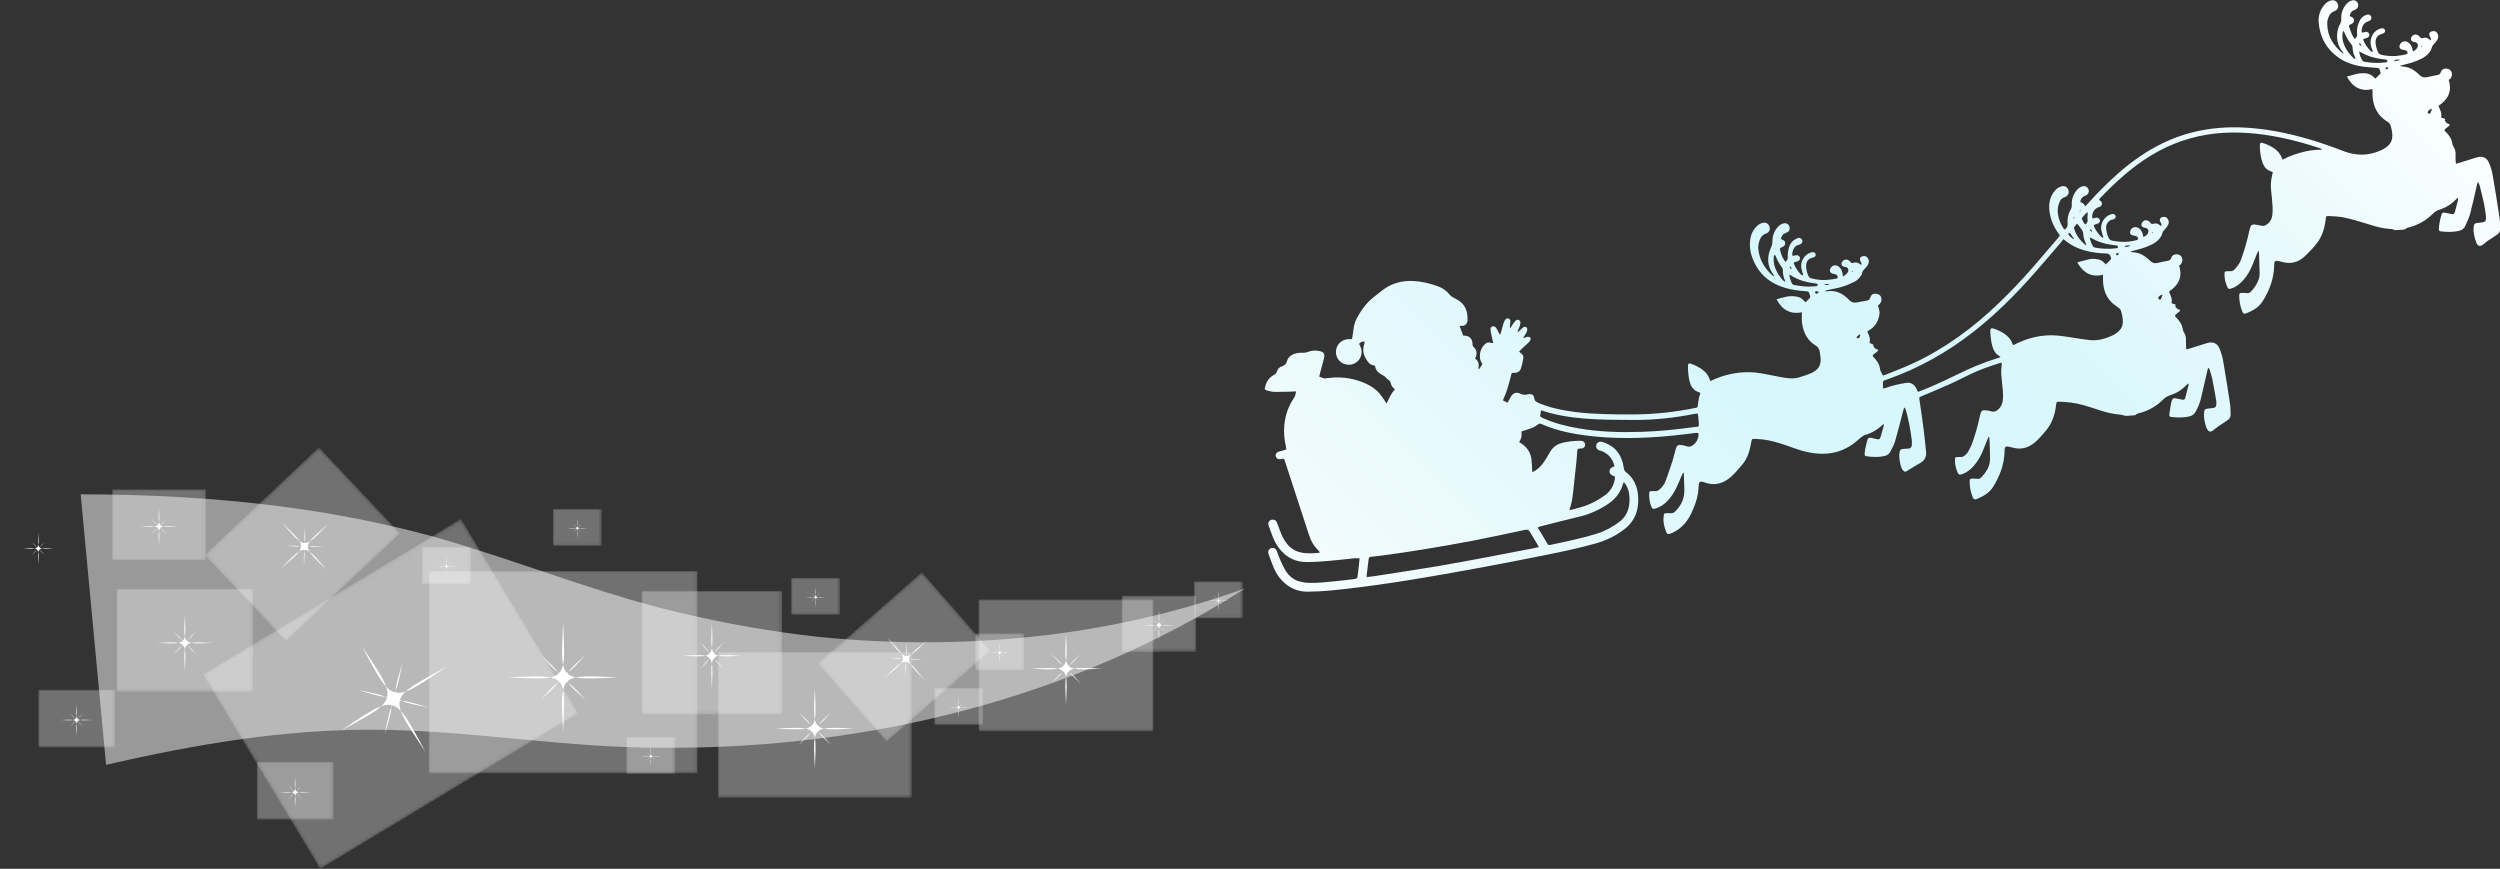 <?xml version="1.0" encoding="UTF-8"?>
<svg id="_レイヤー_2" data-name="レイヤー 2" xmlns="http://www.w3.org/2000/svg" xmlns:xlink="http://www.w3.org/1999/xlink" viewBox="0 0 743.53 258.39">
  <rect x="0" y="0" width="743.53" height="258.39" fill="#333333" stroke="none"/>
  <defs>
    <style>
      .cls-1 {
        mask: url(#mask-15);
      }

      .cls-2 {
        mask: url(#mask-17);
      }

      .cls-3 {
        mask: url(#mask-18);
      }

      .cls-4 {
        mask: url(#mask-14);
      }

      .cls-5 {
        mask: url(#mask-13);
      }

      .cls-6 {
        mask: url(#mask-19);
      }

      .cls-7 {
        mask: url(#mask-12);
      }

      .cls-8 {
        mask: url(#mask-20);
      }

      .cls-9 {
        mask: url(#mask-11);
      }

      .cls-10 {
        mask: url(#mask-16);
      }

      .cls-11 {
        mask: url(#mask-10);
      }

      .cls-12 {
        mask: url(#mask);
      }

      .cls-13 {
        fill: url(#_名称未設定グラデーション_128);
      }

      .cls-14, .cls-15 {
        fill: #fff;
      }

      .cls-16 {
        fill: url(#_名称未設定グラデーション_18-17);
      }

      .cls-17 {
        fill: url(#_名称未設定グラデーション_18-18);
      }

      .cls-18 {
        fill: url(#_名称未設定グラデーション_18-16);
      }

      .cls-19 {
        fill: url(#_名称未設定グラデーション_18-19);
      }

      .cls-20 {
        fill: url(#_名称未設定グラデーション_18-20);
      }

      .cls-21 {
        fill: url(#_名称未設定グラデーション_18-10);
      }

      .cls-22 {
        fill: url(#_名称未設定グラデーション_18-12);
      }

      .cls-23 {
        fill: url(#_名称未設定グラデーション_18-14);
      }

      .cls-24 {
        fill: url(#_名称未設定グラデーション_18-13);
      }

      .cls-25 {
        fill: url(#_名称未設定グラデーション_18-15);
      }

      .cls-26 {
        fill: url(#_名称未設定グラデーション_18-11);
      }

      .cls-27 {
        fill: url(#_名称未設定グラデーション_18-2);
      }

      .cls-28 {
        fill: url(#_名称未設定グラデーション_18-4);
      }

      .cls-29 {
        fill: url(#_名称未設定グラデーション_18-3);
      }

      .cls-30 {
        fill: url(#_名称未設定グラデーション_18-7);
      }

      .cls-31 {
        fill: url(#_名称未設定グラデーション_18-6);
      }

      .cls-32 {
        fill: url(#_名称未設定グラデーション_18-9);
      }

      .cls-33 {
        fill: url(#_名称未設定グラデーション_18-8);
      }

      .cls-34 {
        fill: url(#_名称未設定グラデーション_18-5);
      }

      .cls-35 {
        fill: url(#_名称未設定グラデーション_18);
      }

      .cls-36 {
        fill: url(#_名称未設定グラデーション_88);
      }

      .cls-37 {
        opacity: .5;
      }

      .cls-38 {
        mask: url(#mask-3);
      }

      .cls-39 {
        mask: url(#mask-2);
      }

      .cls-40 {
        mask: url(#mask-5);
      }

      .cls-41 {
        mask: url(#mask-4);
      }

      .cls-42 {
        mask: url(#mask-1);
      }

      .cls-43 {
        mask: url(#mask-7);
      }

      .cls-44 {
        mask: url(#mask-6);
      }

      .cls-45 {
        mask: url(#mask-8);
      }

      .cls-46 {
        mask: url(#mask-9);
      }

      .cls-15 {
        opacity: .6;
      }
    </style>
    <linearGradient id="_名称未設定グラデーション_88" data-name="名称未設定グラデーション 88" x1="723.48" y1="179.47" x2="1103.67" y2="179.47" gradientTransform="translate(-725.59 358.94) scale(1 -1)" gradientUnits="userSpaceOnUse">
      <stop offset="0" stop-color="#fff"/>
      <stop offset=".07" stop-color="#e0e0e0"/>
      <stop offset=".21" stop-color="#a5a5a5"/>
      <stop offset=".36" stop-color="#727272"/>
      <stop offset=".5" stop-color="#494949"/>
      <stop offset=".64" stop-color="#292929"/>
      <stop offset=".77" stop-color="#121212"/>
      <stop offset=".89" stop-color="#040404"/>
      <stop offset="1" stop-color="#000"/>
    </linearGradient>
    <mask id="mask" x="-2.11" y="104.25" width="380.19" height="150.44" maskUnits="userSpaceOnUse">
      <rect class="cls-36" x="-2.11" y="104.25" width="380.19" height="150.44" transform="translate(375.97 358.94) rotate(-180)"/>
    </mask>
    <radialGradient id="_名称未設定グラデーション_18" data-name="名称未設定グラデーション 18" cx="-11379.06" cy="-4327.46" fx="-11379.06" fy="-4327.46" r="20.74" gradientTransform="translate(11621.4 -4111.88) scale(1 -1)" gradientUnits="userSpaceOnUse">
      <stop offset="0" stop-color="#fff"/>
      <stop offset=".18" stop-color="#d6d6d6"/>
      <stop offset=".58" stop-color="#6f6f6f"/>
      <stop offset="1" stop-color="#000"/>
    </radialGradient>
    <mask id="mask-1" x="213.53" y="193.86" width="57.62" height="43.42" maskUnits="userSpaceOnUse">
      <rect class="cls-35" x="213.53" y="193.86" width="57.62" height="43.42"/>
    </mask>
    <radialGradient id="_名称未設定グラデーション_18-2" data-name="名称未設定グラデーション 18" cx="-11304.36" cy="-4309.75" fx="-11304.36" fy="-4309.75" r="18.73" xlink:href="#_名称未設定グラデーション_18"/>
    <mask id="mask-2" x="291.03" y="178.27" width="52.02" height="39.2" maskUnits="userSpaceOnUse">
      <rect class="cls-27" x="291.03" y="178.27" width="52.02" height="39.2"/>
    </mask>
    <radialGradient id="_名称未設定グラデーション_18-3" data-name="名称未設定グラデーション 18" cx="-8147.52" cy="-1520.27" fx="-8147.52" fy="-1520.27" r="32.25" gradientTransform="translate(8263.69 -1313.49) scale(1 -1)" xlink:href="#_名称未設定グラデーション_18"/>
    <mask id="mask-3" x="60.36" y="154.33" width="111.57" height="104.06" maskUnits="userSpaceOnUse">
      <rect class="cls-29" x="71.36" y="172.61" width="89.58" height="67.51" transform="translate(-89.87 89.61) rotate(-31.09)"/>
    </mask>
    <radialGradient id="_名称未設定グラデーション_18-4" data-name="名称未設定グラデーション 18" cx="-11919.12" cy="-4659.67" fx="-11919.12" fy="-4659.67" r="16.17" gradientTransform="translate(11291.73 -4856.53) scale(.93 -1.08)" xlink:href="#_名称未設定グラデーション_18"/>
    <mask id="mask-4" x="190.84" y="175.74" width="41.76" height="36.69" maskUnits="userSpaceOnUse">
      <rect class="cls-28" x="190.84" y="175.74" width="41.76" height="36.69"/>
    </mask>
    <radialGradient id="_名称未設定グラデーション_18-5" data-name="名称未設定グラデーション 18" cx="-6659.71" cy="-1055.13" fx="-6659.71" fy="-1055.13" r="14.79" gradientTransform="translate(6928.89 -859.88) scale(1 -1)" xlink:href="#_名称未設定グラデーション_18"/>
    <mask id="mask-5" x="243.26" y="170.2" width="51.32" height="50.38" maskUnits="userSpaceOnUse">
      <rect class="cls-34" x="248.37" y="179.9" width="41.1" height="30.97" transform="translate(-62.11 225.63) rotate(-41.22)"/>
    </mask>
    <radialGradient id="_名称未設定グラデーション_18-6" data-name="名称未設定グラデーション 18" cx="-11566.42" cy="-4302.3" fx="-11566.42" fy="-4302.3" r="14.62" xlink:href="#_名称未設定グラデーション_18"/>
    <mask id="mask-6" x="34.67" y="175.11" width="40.62" height="30.61" maskUnits="userSpaceOnUse">
      <rect class="cls-31" x="34.67" y="175.11" width="40.62" height="30.61"/>
    </mask>
    <radialGradient id="_名称未設定グラデーション_18-7" data-name="名称未設定グラデーション 18" cx="-6569.07" cy="-983.45" fx="-6569.07" fy="-983.45" r="16.8" gradientTransform="translate(6658.94 -822) scale(1 -1)" xlink:href="#_名称未設定グラデーション_18"/>
    <mask id="mask-7" x="60.89" y="133.04" width="58.09" height="57.61" maskUnits="userSpaceOnUse">
      <rect class="cls-30" x="66.6" y="144.26" width="46.68" height="35.17" transform="translate(-86.53 105.77) rotate(-43.31)"/>
    </mask>
    <radialGradient id="_名称未設定グラデーション_18-8" data-name="名称未設定グラデーション 18" cx="-11276.7" cy="-4297.39" fx="-11276.7" fy="-4297.39" r="7.97" xlink:href="#_名称未設定グラデーション_18"/>
    <mask id="mask-8" x="333.63" y="177.17" width="22.15" height="16.69" maskUnits="userSpaceOnUse">
      <rect class="cls-33" x="333.63" y="177.17" width="22.15" height="16.69"/>
    </mask>
    <radialGradient id="_名称未設定グラデーション_18-9" data-name="名称未設定グラデーション 18" cx="-11259.05" cy="-4290.27" fx="-11259.05" fy="-4290.27" r="5.23" xlink:href="#_名称未設定グラデーション_18"/>
    <mask id="mask-9" x="355.09" y="172.91" width="14.53" height="10.95" maskUnits="userSpaceOnUse">
      <rect class="cls-32" x="355.09" y="172.91" width="14.53" height="10.95"/>
    </mask>
    <radialGradient id="_名称未設定グラデーション_18-10" data-name="名称未設定グラデーション 18" cx="-11324.11" cy="-4305.74" fx="-11324.11" fy="-4305.74" r="5.23" xlink:href="#_名称未設定グラデーション_18"/>
    <mask id="mask-10" x="290.03" y="188.39" width="14.53" height="10.95" maskUnits="userSpaceOnUse">
      <rect class="cls-21" x="290.03" y="188.39" width="14.53" height="10.95"/>
    </mask>
    <radialGradient id="_名称未設定グラデーション_18-11" data-name="名称未設定グラデーション 18" cx="-11449.7" cy="-4268.72" fx="-11449.7" fy="-4268.72" r="5.23" xlink:href="#_名称未設定グラデーション_18"/>
    <mask id="mask-11" x="164.44" y="151.37" width="14.53" height="10.95" maskUnits="userSpaceOnUse">
      <rect class="cls-26" x="164.44" y="151.37" width="14.53" height="10.95"/>
    </mask>
    <radialGradient id="_名称未設定グラデーション_18-12" data-name="名称未設定グラデーション 18" cx="-11488.59" cy="-4280.05" fx="-11488.59" fy="-4280.05" r="5.23" xlink:href="#_名称未設定グラデーション_18"/>
    <mask id="mask-12" x="125.55" y="162.69" width="14.53" height="10.95" maskUnits="userSpaceOnUse">
      <rect class="cls-22" x="125.55" y="162.69" width="14.53" height="10.95"/>
    </mask>
    <radialGradient id="_名称未設定グラデーション_18-13" data-name="名称未設定グラデーション 18" cx="-11378.84" cy="-4289.23" fx="-11378.84" fy="-4289.23" r="5.23" xlink:href="#_名称未設定グラデーション_18"/>
    <mask id="mask-13" x="235.29" y="171.87" width="14.53" height="10.95" maskUnits="userSpaceOnUse">
      <rect class="cls-24" x="235.29" y="171.87" width="14.53" height="10.95"/>
    </mask>
    <radialGradient id="_名称未設定グラデーション_18-14" data-name="名称未設定グラデーション 18" cx="-11427.85" cy="-4336.53" fx="-11427.85" fy="-4336.53" r="5.23" xlink:href="#_名称未設定グラデーション_18"/>
    <mask id="mask-14" x="186.28" y="219.17" width="14.53" height="10.95" maskUnits="userSpaceOnUse">
      <rect class="cls-23" x="186.28" y="219.17" width="14.53" height="10.95"/>
    </mask>
    <radialGradient id="_名称未設定グラデーション_18-15" data-name="名称未設定グラデーション 18" cx="-11533.63" cy="-4347.06" fx="-11533.63" fy="-4347.06" r="8.2" xlink:href="#_名称未設定グラデーション_18"/>
    <mask id="mask-15" x="76.39" y="226.6" width="22.77" height="17.16" maskUnits="userSpaceOnUse">
      <rect class="cls-25" x="76.39" y="226.6" width="22.77" height="17.16"/>
    </mask>
    <radialGradient id="_名称未設定グラデーション_18-16" data-name="名称未設定グラデーション 18" cx="-11598.63" cy="-4325.58" fx="-11598.63" fy="-4325.58" r="8.2" xlink:href="#_名称未設定グラデーション_18"/>
    <mask id="mask-16" x="11.39" y="205.12" width="22.77" height="17.16" maskUnits="userSpaceOnUse">
      <rect class="cls-18" x="11.39" y="205.12" width="22.77" height="17.16"/>
    </mask>
    <radialGradient id="_名称未設定グラデーション_18-17" data-name="名称未設定グラデーション 18" cx="-11610.02" cy="-4274.57" fx="-11610.02" fy="-4274.57" r="8.2" xlink:href="#_名称未設定グラデーション_18"/>
    <mask id="mask-17" y="154.11" width="22.77" height="17.16" maskUnits="userSpaceOnUse">
      <rect class="cls-16" x="0" y="154.11" width="22.77" height="17.16"/>
    </mask>
    <radialGradient id="_名称未設定グラデーション_18-18" data-name="名称未設定グラデーション 18" cx="-11574.12" cy="-4267.92" fx="-11574.12" fy="-4267.92" r="10.04" xlink:href="#_名称未設定グラデーション_18"/>
    <mask id="mask-18" x="33.34" y="145.53" width="27.89" height="21.02" maskUnits="userSpaceOnUse">
      <rect class="cls-17" x="33.34" y="145.53" width="27.89" height="21.02"/>
    </mask>
    <radialGradient id="_名称未設定グラデーション_18-19" data-name="名称未設定グラデーション 18" cx="-11336.29" cy="-4321.98" fx="-11336.29" fy="-4321.98" r="5.23" xlink:href="#_名称未設定グラデーション_18"/>
    <mask id="mask-19" x="277.85" y="204.62" width="14.53" height="10.95" maskUnits="userSpaceOnUse">
      <rect class="cls-19" x="277.85" y="204.62" width="14.53" height="10.95"/>
    </mask>
    <radialGradient id="_名称未設定グラデーション_18-20" data-name="名称未設定グラデーション 18" cx="-11453.94" cy="-4311.81" fx="-11453.94" fy="-4311.81" r="28.76" xlink:href="#_名称未設定グラデーション_18"/>
    <mask id="mask-20" x="127.52" y="169.82" width="79.9" height="60.21" maskUnits="userSpaceOnUse">
      <rect class="cls-20" x="127.52" y="169.82" width="79.9" height="60.21"/>
    </mask>
    <linearGradient id="_名称未設定グラデーション_128" data-name="名称未設定グラデーション 128" x1="418.52" y1="-32.07" x2="713.09" y2="262.51" gradientTransform="translate(1101.56) rotate(-180) scale(1 -1)" gradientUnits="userSpaceOnUse">
      <stop offset="0" stop-color="#fff"/>
      <stop offset=".19" stop-color="#e8fafd"/>
      <stop offset=".37" stop-color="#daf7fc"/>
      <stop offset=".52" stop-color="#d6f7fc"/>
      <stop offset=".79" stop-color="#effbfd"/>
      <stop offset="1" stop-color="#fff"/>
    </linearGradient>
  </defs>
  <g id="_レイヤー_1-2" data-name="レイヤー 1">
    <g>
      <g>
        <g class="cls-12">
          <g class="cls-37">
            <path class="cls-14" d="M370.39,174.95c-40.57,14.69-84.31,18.72-126.77,14.48-13.79-1.49-27.71-3.95-41.22-7.16-20.69-4.79-40.83-12.54-61.59-19.08-37.51-12.19-77.84-16.16-116.82-16.17,0,0,7.55,80.44,7.55,80.44,26.44-6.07,52.72-10.55,79.58-10.44,29.02,.12,57.75,5.61,87.25,5.37,59.78,.21,120.63-14.5,172.03-47.44h0Z"/>
          </g>
        </g>
        <g>
          <g class="cls-37">
            <g class="cls-42">
              <rect class="cls-15" x="213.53" y="193.86" width="57.62" height="43.42"/>
            </g>
          </g>
          <g>
            <path class="cls-14" d="M242.34,228.53c-.2-4.46-.38-7.32,0-9.13,.38,1.81,.2,4.67,0,9.13Z"/>
            <path class="cls-14" d="M242.34,204.84c.2,4.46,.38,7.32,0,9.13-.38-1.81-.2-4.67,0-9.13Z"/>
            <path class="cls-14" d="M254.19,216.69c-4.46,.2-7.32,.38-9.13,0,1.81-.38,4.67-.2,9.13,0Z"/>
            <path class="cls-14" d="M230.49,216.69c4.46-.2,7.32-.38,9.13,0-1.81,.38-4.67,.2-9.13,0Z"/>
            <path class="cls-14" d="M239.62,216.69c.76-.16,1.33-.42,1.76-.82-.06-.11-.13-.23-.21-.35,.12,.08,.24,.15,.35,.21,.4-.43,.66-1,.82-1.76,.16,.76,.42,1.33,.82,1.76,.11-.06,.23-.13,.35-.21-.08,.12-.15,.24-.21,.35,.43,.4,1,.66,1.76,.82-.76,.16-1.33,.42-1.76,.82,.06,.11,.13,.23,.21,.35-.12-.08-.24-.15-.35-.21-.4,.43-.66,1-.82,1.76-.16-.76-.42-1.33-.82-1.76-.11,.06-.23,.13-.35,.21,.08-.12,.15-.24,.21-.35-.43-.4-1-.66-1.76-.82Z"/>
            <path class="cls-14" d="M237.39,211.74c1.92,1.76,3.17,2.87,3.78,3.78-.91-.61-2.02-1.85-3.78-3.78Z"/>
            <path class="cls-14" d="M247.29,211.74c-1.76,1.92-2.87,3.17-3.78,3.78,.61-.91,1.85-2.02,3.78-3.78Z"/>
            <path class="cls-14" d="M237.39,221.63c1.76-1.92,2.87-3.17,3.78-3.78-.61,.91-1.85,2.02-3.78,3.78Z"/>
            <path class="cls-14" d="M247.29,221.63c-1.92-1.76-3.17-2.87-3.78-3.78,.91,.61,2.02,1.85,3.78,3.78Z"/>
          </g>
        </g>
        <g>
          <g class="cls-37">
            <g class="cls-39">
              <rect class="cls-15" x="291.03" y="178.27" width="52.02" height="39.2"/>
            </g>
          </g>
          <g>
            <path class="cls-14" d="M317.04,209.57c-.18-4.03-.34-6.61,0-8.24,.34,1.63,.18,4.21,0,8.24Z"/>
            <path class="cls-14" d="M317.04,188.18c.18,4.03,.34,6.61,0,8.24-.34-1.63-.18-4.21,0-8.24Z"/>
            <path class="cls-14" d="M327.74,198.87c-4.03,.18-6.61,.34-8.24,0,1.63-.34,4.21-.18,8.24,0Z"/>
            <path class="cls-14" d="M306.35,198.87c4.03-.18,6.61-.34,8.24,0-1.63,.34-4.21,.18-8.24,0Z"/>
            <path class="cls-14" d="M314.59,198.87c.68-.14,1.2-.38,1.59-.74-.05-.1-.12-.21-.19-.32,.11,.07,.22,.14,.32,.19,.36-.39,.59-.9,.74-1.59,.14,.68,.38,1.2,.74,1.59,.1-.05,.21-.12,.32-.19-.07,.11-.14,.22-.19,.32,.39,.36,.9,.59,1.59,.74-.68,.14-1.2,.38-1.59,.74,.05,.1,.12,.21,.19,.32-.11-.07-.22-.14-.32-.19-.36,.39-.59,.9-.74,1.59-.14-.68-.38-1.2-.74-1.59-.1,.05-.21,.12-.32,.19,.07-.11,.14-.22,.19-.32-.39-.36-.9-.59-1.59-.74Z"/>
            <path class="cls-14" d="M312.58,194.41c1.74,1.59,2.86,2.59,3.41,3.41-.82-.55-1.82-1.67-3.41-3.41Z"/>
            <path class="cls-14" d="M321.51,194.41c-1.59,1.74-2.59,2.86-3.41,3.41,.55-.82,1.67-1.82,3.41-3.41Z"/>
            <path class="cls-14" d="M312.58,203.34c1.59-1.74,2.59-2.86,3.41-3.41-.55,.82-1.67,1.82-3.41,3.41Z"/>
            <path class="cls-14" d="M321.51,203.34c-1.74-1.59-2.86-2.59-3.41-3.41,.82,.55,1.82,1.67,3.41,3.41Z"/>
          </g>
        </g>
        <g>
          <g class="cls-37">
            <g class="cls-38">
              <rect class="cls-15" x="71.36" y="172.61" width="89.58" height="67.51" transform="translate(-89.87 89.61) rotate(-31.09)"/>
            </g>
          </g>
          <g>
            <path class="cls-14" d="M126.55,223.61c-3.84-5.78-6.38-9.44-7.33-12.15,1.96,2.1,4.01,6.06,7.33,12.15Z"/>
            <path class="cls-14" d="M107.53,192.07c3.84,5.78,6.38,9.44,7.33,12.15-1.96-2.1-4.01-6.06-7.33-12.15Z"/>
            <path class="cls-14" d="M132.81,198.33c-5.78,3.84-9.44,6.38-12.15,7.33,2.1-1.96,6.06-4.01,12.15-7.33Z"/>
            <path class="cls-14" d="M101.27,217.35c5.78-3.84,9.44-6.38,12.15-7.33-2.1,1.96-6.06,4.01-12.15,7.33Z"/>
            <path class="cls-14" d="M113.42,210.02c.88-.82,1.43-1.63,1.69-2.5-.17-.11-.36-.21-.57-.3,.22,.01,.44,.01,.64,0,.18-.89,.07-1.86-.33-3,.82,.88,1.63,1.43,2.5,1.69,.11-.17,.21-.36,.3-.57-.01,.22-.01,.44,0,.64,.89,.18,1.86,.07,3-.33-.88,.82-1.43,1.63-1.69,2.5,.17,.11,.36,.21,.57,.3-.22-.01-.44-.01-.64,0-.18,.89-.07,1.86,.33,3-.82-.88-1.63-1.43-2.5-1.69-.11,.17-.21,.36-.3,.57,.01-.22,.01-.44,0-.64-.89-.18-1.86-.07-3,.33Z"/>
            <path class="cls-14" d="M106.49,205.22c3.97,.8,6.52,1.27,8.06,2-1.7-.08-4.17-.85-8.06-2Z"/>
            <path class="cls-14" d="M119.66,197.28c-.8,3.97-1.27,6.52-2,8.06,.08-1.69,.85-4.17,2-8.06Z"/>
            <path class="cls-14" d="M114.43,218.39c.8-3.97,1.27-6.52,2-8.06-.08,1.69-.85,4.17-2,8.06Z"/>
            <path class="cls-14" d="M127.6,210.45c-3.97-.8-6.52-1.27-8.06-2,1.69,.08,4.17,.85,8.06,2Z"/>
          </g>
        </g>
        <g>
          <g class="cls-37">
            <g class="cls-41">
              <rect class="cls-15" x="190.84" y="175.74" width="41.76" height="36.69"/>
            </g>
          </g>
          <g>
            <path class="cls-14" d="M211.72,205.03c-.14-3.77-.27-6.18,0-7.71,.27,1.53,.14,3.94,0,7.71Z"/>
            <path class="cls-14" d="M211.72,185.01c.14,3.77,.27,6.18,0,7.71-.27-1.53-.14-3.94,0-7.71Z"/>
            <path class="cls-14" d="M220.3,195.02c-3.23,.17-5.3,.32-6.61,0,1.31-.32,3.38-.17,6.61,0Z"/>
            <path class="cls-14" d="M203.13,195.02c3.23-.17,5.3-.32,6.61,0-1.31,.32-3.38,.17-6.61,0Z"/>
            <path class="cls-14" d="M209.75,195.02c.55-.13,.96-.35,1.27-.69-.04-.1-.1-.2-.15-.3,.09,.07,.17,.13,.26,.18,.29-.36,.48-.85,.59-1.49,.12,.64,.3,1.12,.59,1.49,.08-.05,.17-.11,.26-.18-.06,.1-.11,.2-.15,.3,.31,.34,.73,.56,1.27,.69-.55,.13-.96,.35-1.27,.69,.04,.1,.1,.2,.15,.3-.09-.07-.17-.13-.26-.18-.29,.36-.48,.85-.59,1.49-.12-.64-.3-1.12-.59-1.49-.08,.05-.17,.11-.26,.18,.06-.1,.11-.2,.15-.3-.31-.34-.73-.56-1.27-.69Z"/>
            <path class="cls-14" d="M208.13,190.84c1.39,1.49,2.3,2.42,2.74,3.19-.66-.51-1.46-1.57-2.74-3.19Z"/>
            <path class="cls-14" d="M215.3,190.84c-1.28,1.62-2.08,2.68-2.74,3.19,.44-.77,1.34-1.7,2.74-3.19Z"/>
            <path class="cls-14" d="M208.13,199.2c1.28-1.62,2.08-2.68,2.74-3.19-.44,.77-1.34,1.7-2.74,3.19Z"/>
            <path class="cls-14" d="M215.3,199.2c-1.39-1.49-2.3-2.42-2.74-3.19,.66,.51,1.46,1.57,2.74,3.19Z"/>
          </g>
        </g>
        <g>
          <g class="cls-37">
            <g class="cls-40">
              <rect class="cls-15" x="248.37" y="179.9" width="41.1" height="30.97" transform="translate(-62.11 225.63) rotate(-41.22)"/>
            </g>
          </g>
          <g>
            <path class="cls-14" d="M275.01,202.34c-2.2-2.3-3.64-3.75-4.29-4.9,1.05,.79,2.3,2.41,4.29,4.9Z"/>
            <path class="cls-14" d="M263.87,189.63c2.2,2.3,3.64,3.75,4.29,4.9-1.05-.79-2.3-2.41-4.29-4.9Z"/>
            <path class="cls-14" d="M275.8,190.42c-2.3,2.2-3.75,3.64-4.9,4.29,.79-1.05,2.41-2.3,4.9-4.29Z"/>
            <path class="cls-14" d="M263.09,201.55c2.3-2.2,3.75-3.64,4.9-4.29-.79,1.05-2.41,2.3-4.9,4.29Z"/>
            <path class="cls-14" d="M267.98,197.26c.33-.44,.52-.85,.56-1.26-.08-.03-.18-.06-.28-.09,.1-.01,.2-.03,.29-.05,.01-.42-.12-.85-.39-1.33,.44,.33,.85,.52,1.26,.56,.03-.08,.06-.18,.09-.28,.01,.1,.03,.2,.05,.29,.42,.01,.85-.12,1.33-.39-.33,.44-.52,.85-.56,1.26,.08,.03,.18,.06,.28,.09-.1,.01-.2,.03-.29,.05-.01,.42,.12,.85,.39,1.33-.44-.33-.85-.52-1.27-.56-.03,.08-.06,.18-.09,.28-.01-.1-.03-.2-.05-.29-.42-.01-.85,.12-1.33,.39Z"/>
            <path class="cls-14" d="M264.46,195.66c1.86,.04,3.05,.05,3.8,.25-.77,.1-1.95-.05-3.8-.25Z"/>
            <path class="cls-14" d="M269.77,191.01c-.04,1.86-.05,3.05-.25,3.8-.1-.77,.05-1.95,.25-3.8Z"/>
            <path class="cls-14" d="M269.11,200.96c.04-1.86,.05-3.05,.25-3.8,.1,.77-.05,1.95-.25,3.8Z"/>
            <path class="cls-14" d="M274.42,196.31c-1.86-.04-3.05-.05-3.8-.25,.77-.1,1.95,.05,3.8,.25Z"/>
          </g>
        </g>
        <g>
          <g class="cls-37">
            <g class="cls-44">
              <rect class="cls-15" x="34.67" y="175.11" width="40.62" height="30.61"/>
            </g>
          </g>
          <g>
            <path class="cls-14" d="M54.98,199.55c-.14-3.14-.27-5.16,0-6.43,.27,1.28,.14,3.29,0,6.43Z"/>
            <path class="cls-14" d="M54.98,182.85c.14,3.14,.27,5.16,0,6.43-.27-1.28-.14-3.29,0-6.43Z"/>
            <path class="cls-14" d="M63.33,191.2c-3.14,.14-5.16,.27-6.43,0,1.28-.27,3.29-.14,6.43,0Z"/>
            <path class="cls-14" d="M46.63,191.2c3.14-.14,5.16-.27,6.43,0-1.28,.27-3.29,.14-6.43,0Z"/>
            <path class="cls-14" d="M53.06,191.2c.53-.11,.94-.3,1.24-.58-.04-.08-.09-.16-.15-.25,.08,.06,.17,.11,.25,.15,.28-.3,.46-.71,.58-1.24,.11,.53,.3,.94,.58,1.24,.08-.04,.16-.09,.25-.15-.06,.08-.11,.17-.15,.25,.3,.28,.71,.46,1.24,.58-.53,.11-.94,.3-1.24,.58,.04,.08,.09,.16,.15,.25-.08-.06-.17-.11-.25-.15-.28,.3-.46,.71-.58,1.24-.11-.53-.3-.94-.58-1.24-.08,.04-.16,.09-.25,.15,.06-.08,.11-.17,.15-.25-.3-.28-.71-.46-1.24-.58Z"/>
            <path class="cls-14" d="M51.49,187.72c1.36,1.24,2.24,2.02,2.66,2.66-.64-.43-1.42-1.31-2.66-2.66Z"/>
            <path class="cls-14" d="M58.47,187.72c-1.24,1.36-2.02,2.24-2.66,2.66,.43-.64,1.31-1.42,2.66-2.66Z"/>
            <path class="cls-14" d="M51.49,194.69c1.24-1.36,2.02-2.24,2.66-2.66-.43,.64-1.31,1.42-2.66,2.66Z"/>
            <path class="cls-14" d="M58.47,194.69c-1.36-1.24-2.24-2.02-2.66-2.66,.64,.43,1.42,1.31,2.66,2.66Z"/>
          </g>
        </g>
        <g>
          <g class="cls-37">
            <g class="cls-43">
              <rect class="cls-15" x="66.6" y="144.26" width="46.68" height="35.17" transform="translate(-86.53 105.77) rotate(-43.31)"/>
            </g>
          </g>
          <g>
            <path class="cls-14" d="M97.14,169.49c-2.59-2.52-4.29-4.1-5.07-5.38,1.23,.86,2.71,2.64,5.07,5.38Z"/>
            <path class="cls-14" d="M83.97,155.52c2.59,2.52,4.29,4.1,5.07,5.38-1.23-.86-2.71-2.64-5.07-5.38Z"/>
            <path class="cls-14" d="M97.54,155.92c-2.52,2.59-4.1,4.29-5.38,5.07,.86-1.23,2.64-2.71,5.38-5.07Z"/>
            <path class="cls-14" d="M83.57,169.09c2.52-2.59,4.1-4.29,5.38-5.07-.86,1.23-2.64,2.71-5.38,5.07Z"/>
            <path class="cls-14" d="M88.95,164.02c.36-.51,.55-.99,.58-1.46-.1-.04-.21-.06-.32-.09,.12-.02,.23-.04,.33-.07,0-.47-.17-.96-.5-1.49,.51,.36,.99,.55,1.46,.58,.04-.1,.06-.21,.09-.32,.02,.12,.04,.23,.07,.33,.47,0,.96-.17,1.49-.5-.36,.51-.55,.99-.58,1.46,.1,.04,.21,.06,.32,.09-.12,.02-.23,.04-.33,.07,0,.47,.17,.96,.5,1.49-.51-.36-.99-.55-1.46-.58-.04,.1-.06,.21-.09,.32-.02-.12-.04-.23-.07-.33-.47,0-.96,.17-1.49,.5Z"/>
            <path class="cls-14" d="M84.89,162.34c2.11-.03,3.46-.07,4.32,.13-.87,.15-2.22,.03-4.32-.13Z"/>
            <path class="cls-14" d="M90.72,156.84c.03,2.11,.07,3.46-.13,4.32-.15-.87-.03-2.22,.13-4.32Z"/>
            <path class="cls-14" d="M90.39,168.17c-.03-2.11-.07-3.46,.13-4.32,.15,.87,.03,2.22-.13,4.32Z"/>
            <path class="cls-14" d="M96.22,162.67c-2.11,.03-3.46,.07-4.32-.13,.87-.15,2.22-.03,4.32,.13Z"/>
          </g>
        </g>
        <g>
          <g class="cls-37">
            <g class="cls-45">
              <rect class="cls-15" x="333.63" y="177.17" width="22.15" height="16.69"/>
            </g>
          </g>
          <g>
            <path class="cls-14" d="M344.7,190.49c-.08-1.71-.15-2.81,0-3.51,.15,.7,.08,1.79,0,3.51Z"/>
            <path class="cls-14" d="M344.7,181.38c.08,1.71,.15,2.81,0,3.51-.15-.7-.08-1.79,0-3.51Z"/>
            <path class="cls-14" d="M349.25,185.94c-1.71,.08-2.81,.15-3.51,0,.7-.15,1.79-.08,3.51,0Z"/>
            <path class="cls-14" d="M340.15,185.94c1.71-.08,2.81-.15,3.51,0-.7,.15-1.79,.08-3.51,0Z"/>
            <path class="cls-14" d="M343.65,185.94c.29-.06,.51-.16,.68-.31-.02-.04-.05-.09-.08-.14,.05,.03,.09,.06,.14,.08,.15-.17,.25-.38,.31-.68,.06,.29,.16,.51,.31,.68,.04-.02,.09-.05,.14-.08-.03,.05-.06,.09-.08,.14,.17,.15,.38,.25,.68,.31-.29,.06-.51,.16-.68,.31,.02,.04,.05,.09,.08,.14-.05-.03-.09-.06-.14-.08-.15,.17-.25,.38-.31,.68-.06-.29-.16-.51-.31-.68-.04,.02-.09,.05-.14,.08,.03-.05,.06-.09,.08-.14-.17-.15-.38-.25-.68-.31Z"/>
            <path class="cls-14" d="M342.8,184.04c.74,.68,1.22,1.1,1.45,1.45-.35-.23-.77-.71-1.45-1.45Z"/>
            <path class="cls-14" d="M346.6,184.04c-.68,.74-1.1,1.22-1.45,1.45,.23-.35,.71-.77,1.45-1.45Z"/>
            <path class="cls-14" d="M342.8,187.84c.68-.74,1.1-1.22,1.45-1.45-.23,.35-.71,.77-1.45,1.45Z"/>
            <path class="cls-14" d="M346.6,187.84c-.74-.68-1.22-1.1-1.45-1.45,.35,.23,.77,.71,1.45,1.45Z"/>
          </g>
        </g>
        <g>
          <g class="cls-37">
            <g class="cls-46">
              <rect class="cls-15" x="355.09" y="172.91" width="14.53" height="10.95"/>
            </g>
          </g>
          <g>
            <path class="cls-14" d="M362.36,181.65c-.05-1.12-.1-1.85,0-2.3,.1,.46,.05,1.18,0,2.3Z"/>
            <path class="cls-14" d="M362.36,175.68c.05,1.12,.1,1.85,0,2.3-.1-.46-.05-1.18,0-2.3Z"/>
            <path class="cls-14" d="M365.34,178.66c-1.12,.05-1.85,.1-2.3,0,.46-.1,1.18-.05,2.3,0Z"/>
            <path class="cls-14" d="M359.37,178.66c1.12-.05,1.85-.1,2.3,0-.46,.1-1.18,.05-2.3,0Z"/>
            <path class="cls-14" d="M361.67,178.66c.19-.04,.34-.11,.44-.21-.01-.03-.03-.06-.05-.09,.03,.02,.06,.04,.09,.05,.1-.11,.17-.25,.21-.44,.04,.19,.11,.34,.21,.44,.03-.01,.06-.03,.09-.05-.02,.03-.04,.06-.05,.09,.11,.1,.25,.17,.44,.21-.19,.04-.34,.11-.44,.21,.01,.03,.03,.06,.05,.09-.03-.02-.06-.04-.09-.05-.1,.11-.17,.25-.21,.44-.04-.19-.11-.34-.21-.44-.03,.01-.06,.03-.09,.05,.02-.03,.04-.06,.05-.09-.11-.1-.25-.17-.44-.21Z"/>
            <path class="cls-14" d="M361.11,177.42c.48,.44,.8,.72,.95,.95-.23-.15-.51-.47-.95-.95Z"/>
            <path class="cls-14" d="M363.6,177.42c-.44,.48-.72,.8-.95,.95,.15-.23,.47-.51,.95-.95Z"/>
            <path class="cls-14" d="M361.11,179.91c.44-.48,.72-.8,.95-.95-.15,.23-.47,.51-.95,.95Z"/>
            <path class="cls-14" d="M363.6,179.91c-.48-.44-.8-.72-.95-.95,.23,.15,.51,.47,.95,.95Z"/>
          </g>
        </g>
        <g>
          <g class="cls-37">
            <g class="cls-11">
              <rect class="cls-15" x="290.03" y="188.39" width="14.53" height="10.95"/>
            </g>
          </g>
          <g>
            <path class="cls-14" d="M297.3,197.13c-.05-1.13-.1-1.85,0-2.3,.1,.46,.05,1.18,0,2.3Z"/>
            <path class="cls-14" d="M297.3,191.15c.05,1.12,.1,1.85,0,2.3-.1-.46-.05-1.18,0-2.3Z"/>
            <path class="cls-14" d="M300.28,194.14c-1.12,.05-1.85,.1-2.3,0,.46-.1,1.18-.05,2.3,0Z"/>
            <path class="cls-14" d="M294.31,194.14c1.12-.05,1.85-.1,2.3,0-.46,.1-1.18,.05-2.3,0Z"/>
            <path class="cls-14" d="M296.61,194.14c.19-.04,.34-.11,.44-.21-.01-.03-.03-.06-.05-.09,.03,.02,.06,.04,.09,.05,.1-.11,.17-.25,.21-.44,.04,.19,.11,.34,.21,.44,.03-.01,.06-.03,.09-.05-.02,.03-.04,.06-.05,.09,.11,.1,.25,.17,.44,.21-.19,.04-.34,.11-.44,.21,.01,.03,.03,.06,.05,.09-.03-.02-.06-.04-.09-.05-.1,.11-.17,.25-.21,.44-.04-.19-.11-.34-.21-.44-.03,.01-.06,.03-.09,.05,.02-.03,.04-.06,.05-.09-.11-.1-.25-.17-.44-.21Z"/>
            <path class="cls-14" d="M296.05,192.89c.48,.44,.8,.72,.95,.95-.23-.15-.51-.47-.95-.95Z"/>
            <path class="cls-14" d="M298.54,192.89c-.44,.48-.72,.8-.95,.95,.15-.23,.47-.51,.95-.95Z"/>
            <path class="cls-14" d="M296.05,195.39c.44-.48,.72-.8,.95-.95-.15,.23-.47,.51-.95,.95Z"/>
            <path class="cls-14" d="M298.54,195.39c-.48-.44-.8-.72-.95-.95,.23,.15,.51,.47,.95,.95Z"/>
          </g>
        </g>
        <g>
          <g class="cls-37">
            <g class="cls-9">
              <rect class="cls-15" x="164.44" y="151.37" width="14.53" height="10.95"/>
            </g>
          </g>
          <g>
            <path class="cls-14" d="M171.71,160.11c-.05-1.12-.1-1.85,0-2.3,.1,.46,.05,1.18,0,2.3Z"/>
            <path class="cls-14" d="M171.71,154.13c.05,1.12,.1,1.85,0,2.3-.1-.46-.05-1.18,0-2.3Z"/>
            <path class="cls-14" d="M174.69,157.12c-1.12,.05-1.85,.1-2.3,0,.46-.1,1.18-.05,2.3,0Z"/>
            <path class="cls-14" d="M168.72,157.12c1.12-.05,1.85-.1,2.3,0-.46,.1-1.18,.05-2.3,0Z"/>
            <path class="cls-14" d="M171.02,157.12c.19-.04,.34-.11,.44-.21-.01-.03-.03-.06-.05-.09,.03,.02,.06,.04,.09,.05,.1-.11,.17-.25,.21-.44,.04,.19,.11,.34,.21,.44,.03-.01,.06-.03,.09-.05-.02,.03-.04,.06-.05,.09,.11,.1,.25,.17,.44,.21-.19,.04-.34,.11-.44,.21,.01,.03,.03,.06,.05,.09-.03-.02-.06-.04-.09-.05-.1,.11-.17,.25-.21,.44-.04-.19-.11-.34-.21-.44-.03,.01-.06,.03-.09,.05,.02-.03,.04-.06,.05-.09-.11-.1-.25-.17-.44-.21Z"/>
            <path class="cls-14" d="M170.46,155.87c.48,.44,.8,.72,.95,.95-.23-.15-.51-.47-.95-.95Z"/>
            <path class="cls-14" d="M172.95,155.87c-.44,.48-.72,.8-.95,.95,.15-.23,.47-.51,.95-.95Z"/>
            <path class="cls-14" d="M170.46,158.37c.44-.48,.72-.8,.95-.95-.15,.23-.47,.51-.95,.95Z"/>
            <path class="cls-14" d="M172.95,158.37c-.48-.44-.8-.72-.95-.95,.23,.15,.51,.47,.95,.95Z"/>
          </g>
        </g>
        <g>
          <g class="cls-37">
            <g class="cls-7">
              <rect class="cls-15" x="125.55" y="162.69" width="14.53" height="10.95"/>
            </g>
          </g>
          <g>
            <path class="cls-14" d="M132.81,171.44c-.05-1.12-.1-1.85,0-2.3,.1,.46,.05,1.18,0,2.3Z"/>
            <path class="cls-14" d="M132.81,165.46c.05,1.12,.1,1.85,0,2.3-.1-.46-.05-1.18,0-2.3Z"/>
            <path class="cls-14" d="M135.8,168.45c-1.12,.05-1.85,.1-2.3,0,.46-.1,1.18-.05,2.3,0Z"/>
            <path class="cls-14" d="M129.83,168.45c1.13-.05,1.85-.1,2.3,0-.46,.1-1.18,.05-2.3,0Z"/>
            <path class="cls-14" d="M132.13,168.45c.19-.04,.34-.11,.44-.21-.01-.03-.03-.06-.05-.09,.03,.02,.06,.04,.09,.05,.1-.11,.17-.25,.21-.44,.04,.19,.11,.34,.21,.44,.03-.01,.06-.03,.09-.05-.02,.03-.04,.06-.05,.09,.11,.1,.25,.17,.44,.21-.19,.04-.34,.11-.44,.21,.01,.03,.03,.06,.05,.09-.03-.02-.06-.04-.09-.05-.1,.11-.17,.25-.21,.44-.04-.19-.11-.34-.21-.44-.03,.01-.06,.03-.09,.05,.02-.03,.04-.06,.05-.09-.11-.1-.25-.17-.44-.21Z"/>
            <path class="cls-14" d="M131.57,167.2c.48,.44,.8,.72,.95,.95-.23-.15-.51-.47-.95-.95Z"/>
            <path class="cls-14" d="M134.06,167.2c-.44,.48-.72,.8-.95,.95,.15-.23,.47-.51,.95-.95Z"/>
            <path class="cls-14" d="M131.57,169.7c.44-.48,.72-.8,.95-.95-.15,.23-.47,.51-.95,.95Z"/>
            <path class="cls-14" d="M134.06,169.7c-.48-.44-.8-.72-.95-.95,.23,.15,.51,.47,.95,.95Z"/>
          </g>
        </g>
        <g>
          <g class="cls-37">
            <g class="cls-5">
              <rect class="cls-15" x="235.29" y="171.87" width="14.53" height="10.95"/>
            </g>
          </g>
          <g>
            <path class="cls-14" d="M242.56,180.62c-.05-1.12-.1-1.85,0-2.3,.1,.46,.05,1.18,0,2.3Z"/>
            <path class="cls-14" d="M242.56,174.64c.05,1.12,.1,1.85,0,2.3-.1-.46-.05-1.18,0-2.3Z"/>
            <path class="cls-14" d="M245.55,177.63c-1.12,.05-1.85,.1-2.3,0,.46-.1,1.18-.05,2.3,0Z"/>
            <path class="cls-14" d="M239.57,177.63c1.12-.05,1.85-.1,2.3,0-.46,.1-1.18,.05-2.3,0Z"/>
            <path class="cls-14" d="M241.88,177.63c.19-.04,.34-.11,.44-.21-.01-.03-.03-.06-.05-.09,.03,.02,.06,.04,.09,.05,.1-.11,.17-.25,.21-.44,.04,.19,.11,.34,.21,.44,.03-.01,.06-.03,.09-.05-.02,.03-.04,.06-.05,.09,.11,.1,.25,.17,.44,.21-.19,.04-.34,.11-.44,.21,.01,.03,.03,.06,.05,.09-.03-.02-.06-.04-.09-.05-.1,.11-.17,.25-.21,.44-.04-.19-.11-.34-.21-.44-.03,.01-.06,.03-.09,.05,.02-.03,.04-.06,.05-.09-.11-.1-.25-.17-.44-.21Z"/>
            <path class="cls-14" d="M241.31,176.38c.48,.44,.8,.72,.95,.95-.23-.15-.51-.47-.95-.95Z"/>
            <path class="cls-14" d="M243.81,176.38c-.44,.48-.72,.8-.95,.95,.15-.23,.47-.51,.95-.95Z"/>
            <path class="cls-14" d="M241.31,178.88c.44-.48,.72-.8,.95-.95-.15,.23-.47,.51-.95,.95Z"/>
            <path class="cls-14" d="M243.81,178.88c-.48-.44-.8-.72-.95-.95,.23,.15,.51,.47,.95,.95Z"/>
          </g>
        </g>
        <g>
          <g class="cls-37">
            <g class="cls-4">
              <rect class="cls-15" x="186.28" y="219.17" width="14.53" height="10.95"/>
            </g>
          </g>
          <g>
            <path class="cls-14" d="M193.55,227.91c-.05-1.12-.1-1.85,0-2.3,.1,.46,.05,1.18,0,2.3Z"/>
            <path class="cls-14" d="M193.55,221.94c.05,1.12,.1,1.85,0,2.3-.1-.46-.05-1.18,0-2.3Z"/>
            <path class="cls-14" d="M196.54,224.93c-1.12,.05-1.85,.1-2.3,0,.46-.1,1.18-.05,2.3,0Z"/>
            <path class="cls-14" d="M190.56,224.93c1.12-.05,1.85-.1,2.3,0-.46,.1-1.18,.05-2.3,0Z"/>
            <path class="cls-14" d="M192.86,224.93c.19-.04,.34-.11,.44-.21-.01-.03-.03-.06-.05-.09,.03,.02,.06,.04,.09,.05,.1-.11,.17-.25,.21-.44,.04,.19,.11,.34,.21,.44,.03-.01,.06-.03,.09-.05-.02,.03-.04,.06-.05,.09,.11,.1,.25,.17,.44,.21-.19,.04-.34,.11-.44,.21,.01,.03,.03,.06,.05,.09-.03-.02-.06-.04-.09-.05-.1,.11-.17,.25-.21,.44-.04-.19-.11-.34-.21-.44-.03,.01-.06,.03-.09,.05,.02-.03,.04-.06,.05-.09-.11-.1-.25-.17-.44-.21Z"/>
            <path class="cls-14" d="M192.3,223.68c.48,.44,.8,.72,.95,.95-.23-.15-.51-.47-.95-.95Z"/>
            <path class="cls-14" d="M194.8,223.68c-.44,.48-.72,.8-.95,.95,.15-.23,.47-.51,.95-.95Z"/>
            <path class="cls-14" d="M192.3,226.17c.44-.48,.72-.8,.95-.95-.15,.23-.47,.51-.95,.95Z"/>
            <path class="cls-14" d="M194.8,226.17c-.48-.44-.8-.72-.95-.95,.23,.15,.51,.47,.95,.95Z"/>
          </g>
        </g>
        <g>
          <g class="cls-37">
            <g class="cls-1">
              <rect class="cls-15" x="76.39" y="226.6" width="22.77" height="17.16"/>
            </g>
          </g>
          <g>
            <path class="cls-14" d="M87.78,240.3c-.08-1.76-.15-2.89,0-3.61,.15,.72,.08,1.84,0,3.61Z"/>
            <path class="cls-14" d="M87.78,230.94c.08,1.76,.15,2.89,0,3.61-.15-.71-.08-1.84,0-3.61Z"/>
            <path class="cls-14" d="M92.46,235.62c-1.76,.08-2.89,.15-3.61,0,.72-.15,1.84-.08,3.61,0Z"/>
            <path class="cls-14" d="M83.09,235.62c1.76-.08,2.89-.15,3.61,0-.72,.15-1.84,.08-3.61,0Z"/>
            <path class="cls-14" d="M86.7,235.62c.3-.06,.53-.17,.7-.32-.02-.05-.05-.09-.08-.14,.05,.03,.09,.06,.14,.08,.16-.17,.26-.4,.32-.7,.06,.3,.17,.53,.32,.7,.05-.02,.09-.05,.14-.08-.03,.05-.06,.09-.08,.14,.17,.16,.4,.26,.7,.32-.3,.06-.53,.17-.7,.32,.02,.05,.05,.09,.08,.14-.05-.03-.09-.06-.14-.08-.16,.17-.26,.4-.32,.7-.06-.3-.17-.53-.32-.7-.05,.02-.09,.05-.14,.08,.03-.05,.06-.09,.08-.14-.17-.16-.4-.26-.7-.32Z"/>
            <path class="cls-14" d="M85.82,233.67c.76,.7,1.25,1.13,1.49,1.49-.36-.24-.8-.73-1.49-1.49Z"/>
            <path class="cls-14" d="M89.73,233.67c-.7,.76-1.13,1.25-1.49,1.49,.24-.36,.73-.8,1.49-1.49Z"/>
            <path class="cls-14" d="M85.82,237.57c.7-.76,1.13-1.25,1.49-1.49-.24,.36-.73,.8-1.49,1.49Z"/>
            <path class="cls-14" d="M89.73,237.57c-.76-.7-1.25-1.13-1.49-1.49,.36,.24,.8,.73,1.49,1.49Z"/>
          </g>
        </g>
        <g>
          <g class="cls-37">
            <g class="cls-10">
              <rect class="cls-15" x="11.39" y="205.12" width="22.77" height="17.16"/>
            </g>
          </g>
          <g>
            <path class="cls-14" d="M22.77,218.82c-.08-1.76-.15-2.89,0-3.61,.15,.72,.08,1.84,0,3.61Z"/>
            <path class="cls-14" d="M22.77,209.46c.08,1.76,.15,2.89,0,3.61-.15-.71-.08-1.84,0-3.61Z"/>
            <path class="cls-14" d="M27.45,214.14c-1.76,.08-2.89,.15-3.61,0,.72-.15,1.84-.08,3.61,0Z"/>
            <path class="cls-14" d="M18.09,214.14c1.76-.08,2.89-.15,3.61,0-.72,.15-1.84,.08-3.61,0Z"/>
            <path class="cls-14" d="M21.7,214.14c.3-.06,.53-.17,.7-.32-.02-.05-.05-.09-.08-.14,.05,.03,.09,.06,.14,.08,.16-.17,.26-.4,.32-.7,.06,.3,.17,.53,.32,.7,.05-.02,.09-.05,.14-.08-.03,.05-.06,.09-.08,.14,.17,.16,.4,.26,.7,.32-.3,.06-.53,.17-.7,.32,.02,.05,.05,.09,.08,.14-.05-.03-.09-.06-.14-.08-.16,.17-.26,.4-.32,.7-.06-.3-.17-.53-.32-.7-.05,.02-.09,.05-.14,.08,.03-.05,.06-.09,.08-.14-.17-.16-.4-.26-.7-.32Z"/>
            <path class="cls-14" d="M20.82,212.18c.76,.7,1.25,1.13,1.49,1.49-.36-.24-.8-.73-1.49-1.49Z"/>
            <path class="cls-14" d="M24.73,212.18c-.7,.76-1.13,1.25-1.49,1.49,.24-.36,.73-.8,1.49-1.49Z"/>
            <path class="cls-14" d="M20.82,216.09c.7-.76,1.13-1.25,1.49-1.49-.24,.36-.73,.8-1.49,1.49Z"/>
            <path class="cls-14" d="M24.73,216.09c-.76-.7-1.25-1.13-1.49-1.49,.36,.24,.8,.73,1.49,1.49Z"/>
          </g>
        </g>
        <g>
          <g class="cls-37">
            <g class="cls-2">
              <rect class="cls-15" x="0" y="154.11" width="22.77" height="17.16"/>
            </g>
          </g>
          <g>
            <path class="cls-14" d="M11.39,167.81c-.08-1.76-.15-2.89,0-3.61,.15,.72,.08,1.84,0,3.61Z"/>
            <path class="cls-14" d="M11.39,158.45c.08,1.76,.15,2.89,0,3.61-.15-.71-.08-1.84,0-3.61Z"/>
            <path class="cls-14" d="M16.07,163.13c-1.76,.08-2.89,.15-3.61,0,.72-.15,1.84-.08,3.61,0Z"/>
            <path class="cls-14" d="M6.7,163.13c1.76-.08,2.89-.15,3.61,0-.72,.15-1.84,.08-3.61,0Z"/>
            <path class="cls-14" d="M10.31,163.13c.3-.06,.53-.17,.7-.32-.02-.05-.05-.09-.08-.14,.05,.03,.09,.06,.14,.08,.16-.17,.26-.4,.32-.7,.06,.3,.17,.53,.32,.7,.05-.02,.09-.05,.14-.08-.03,.05-.06,.09-.08,.14,.17,.16,.4,.26,.7,.32-.3,.06-.53,.17-.7,.32,.02,.05,.05,.09,.08,.14-.05-.03-.09-.06-.14-.08-.16,.17-.26,.4-.32,.7-.06-.3-.17-.53-.32-.7-.05,.02-.09,.05-.14,.08,.03-.05,.06-.09,.08-.14-.17-.16-.4-.26-.7-.32Z"/>
            <path class="cls-14" d="M9.43,161.18c.76,.7,1.25,1.13,1.49,1.49-.36-.24-.8-.73-1.49-1.49Z"/>
            <path class="cls-14" d="M13.34,161.18c-.7,.76-1.13,1.25-1.49,1.49,.24-.36,.73-.8,1.49-1.49Z"/>
            <path class="cls-14" d="M9.43,165.09c.7-.76,1.13-1.25,1.49-1.49-.24,.36-.73,.8-1.49,1.49Z"/>
            <path class="cls-14" d="M13.34,165.09c-.76-.7-1.25-1.13-1.49-1.49,.36,.24,.8,.73,1.49,1.49Z"/>
          </g>
        </g>
        <g>
          <g class="cls-37">
            <g class="cls-3">
              <rect class="cls-15" x="33.34" y="145.53" width="27.89" height="21.02"/>
            </g>
          </g>
          <g>
            <path class="cls-14" d="M47.29,162.31c-.1-2.16-.18-3.54,0-4.42,.18,.88,.1,2.26,0,4.42Z"/>
            <path class="cls-14" d="M47.29,150.85c.1,2.16,.18,3.54,0,4.42-.18-.88-.1-2.26,0-4.42Z"/>
            <path class="cls-14" d="M53.02,156.58c-2.16,.1-3.54,.18-4.42,0,.88-.18,2.26-.1,4.42,0Z"/>
            <path class="cls-14" d="M41.55,156.58c2.16-.1,3.54-.18,4.42,0-.88,.18-2.26,.1-4.42,0Z"/>
            <path class="cls-14" d="M45.97,156.58c.37-.08,.64-.2,.85-.4-.03-.06-.06-.11-.1-.17,.06,.04,.12,.07,.17,.1,.19-.21,.32-.48,.4-.85,.08,.37,.2,.64,.4,.85,.06-.03,.11-.06,.17-.1-.04,.06-.07,.12-.1,.17,.21,.19,.48,.32,.85,.4-.37,.08-.64,.2-.85,.4,.03,.06,.06,.11,.1,.17-.06-.04-.12-.07-.17-.1-.19,.21-.32,.48-.4,.85-.08-.37-.2-.64-.4-.85-.06,.03-.11,.06-.17,.1,.04-.06,.07-.12,.1-.17-.21-.19-.48-.32-.85-.4Z"/>
            <path class="cls-14" d="M44.89,154.19c.93,.85,1.53,1.39,1.83,1.83-.44-.29-.98-.9-1.83-1.83Z"/>
            <path class="cls-14" d="M49.68,154.19c-.85,.93-1.39,1.53-1.83,1.83,.29-.44,.9-.98,1.83-1.83Z"/>
            <path class="cls-14" d="M44.89,158.97c.85-.93,1.39-1.53,1.83-1.83-.29,.44-.9,.98-1.83,1.83Z"/>
            <path class="cls-14" d="M49.68,158.97c-.93-.85-1.53-1.39-1.83-1.83,.44,.29,.98,.9,1.83,1.83Z"/>
          </g>
        </g>
        <g>
          <g class="cls-37">
            <g class="cls-6">
              <rect class="cls-15" x="277.85" y="204.62" width="14.53" height="10.95"/>
            </g>
          </g>
          <g>
            <path class="cls-14" d="M285.11,213.37c-.05-1.12-.1-1.85,0-2.3,.1,.46,.05,1.18,0,2.3Z"/>
            <path class="cls-14" d="M285.11,207.39c.05,1.12,.1,1.85,0,2.3-.1-.46-.05-1.18,0-2.3Z"/>
            <path class="cls-14" d="M288.1,210.38c-1.12,.05-1.85,.1-2.3,0,.46-.1,1.18-.05,2.3,0Z"/>
            <path class="cls-14" d="M282.13,210.38c1.12-.05,1.85-.1,2.3,0-.46,.1-1.18,.05-2.3,0Z"/>
            <path class="cls-14" d="M284.43,210.38c.19-.04,.34-.11,.44-.21-.01-.03-.03-.06-.05-.09,.03,.02,.06,.04,.09,.05,.1-.11,.17-.25,.21-.44,.04,.19,.11,.34,.21,.44,.03-.01,.06-.03,.09-.05-.02,.03-.04,.06-.05,.09,.11,.1,.25,.17,.44,.21-.19,.04-.34,.11-.44,.21,.01,.03,.03,.06,.05,.09-.03-.02-.06-.04-.09-.05-.1,.11-.17,.25-.21,.44-.04-.19-.11-.34-.21-.44-.03,.01-.06,.03-.09,.05,.02-.03,.04-.06,.05-.09-.11-.1-.25-.17-.44-.21Z"/>
            <path class="cls-14" d="M283.87,209.13c.48,.44,.8,.72,.95,.95-.23-.15-.51-.47-.95-.95Z"/>
            <path class="cls-14" d="M286.36,209.13c-.44,.48-.72,.8-.95,.95,.15-.23,.47-.51,.95-.95Z"/>
            <path class="cls-14" d="M283.87,211.63c.44-.48,.72-.8,.95-.95-.15,.23-.47,.51-.95,.95Z"/>
            <path class="cls-14" d="M286.36,211.63c-.48-.44-.8-.72-.95-.95,.23,.15,.51,.47,.95,.95Z"/>
          </g>
        </g>
        <g>
          <g class="cls-37">
            <g class="cls-8">
              <rect class="cls-15" x="127.52" y="169.82" width="79.9" height="60.21"/>
            </g>
          </g>
          <g>
            <path class="cls-14" d="M167.47,217.9c-.27-6.18-.53-10.15,0-12.66,.53,2.51,.27,6.47,0,12.66Z"/>
            <path class="cls-14" d="M167.47,185.05c.27,6.18,.53,10.15,0,12.66-.53-2.51-.27-6.47,0-12.66Z"/>
            <path class="cls-14" d="M183.89,201.47c-6.18,.27-10.15,.53-12.66,0,2.51-.53,6.47-.27,12.66,0Z"/>
            <path class="cls-14" d="M151.04,201.47c6.18-.27,10.15-.53,12.66,0-2.51,.53-6.47,.27-12.66,0Z"/>
            <path class="cls-14" d="M163.7,201.47c1.05-.22,1.84-.58,2.44-1.13-.08-.16-.18-.32-.29-.49,.17,.11,.33,.21,.49,.29,.55-.6,.91-1.39,1.13-2.44,.22,1.05,.58,1.84,1.13,2.44,.16-.08,.32-.18,.49-.29-.11,.17-.21,.33-.29,.49,.6,.55,1.39,.91,2.44,1.13-1.05,.22-1.84,.58-2.44,1.13,.08,.16,.18,.32,.29,.49-.17-.11-.33-.21-.49-.29-.55,.6-.91,1.39-1.13,2.44-.22-1.05-.58-1.84-1.13-2.44-.16,.08-.32,.18-.49,.29,.11-.17,.21-.33,.29-.49-.6-.55-1.39-.91-2.44-1.13Z"/>
            <path class="cls-14" d="M160.61,194.61c2.67,2.44,4.4,3.98,5.24,5.24-1.26-.84-2.79-2.57-5.24-5.24Z"/>
            <path class="cls-14" d="M174.32,194.61c-2.44,2.67-3.98,4.4-5.24,5.24,.84-1.26,2.57-2.79,5.24-5.24Z"/>
            <path class="cls-14" d="M160.61,208.33c2.44-2.67,3.98-4.4,5.24-5.24-.84,1.26-2.57,2.79-5.24,5.24Z"/>
            <path class="cls-14" d="M174.32,208.33c-2.67-2.44-4.4-3.98-5.24-5.24,1.26,.84,2.79,2.57,5.24,5.24Z"/>
          </g>
        </g>
      </g>
      <path class="cls-13" d="M403.33,165.98c-2.64,.27-5.27,.6-7.92,.82-2.33,.19-4.67,.37-7.01,.35-2.95-.02-5.46-1.2-7.43-3.43-1.05-1.18-1.83-2.53-2.41-4-.41-1.04-.78-2.1-1.17-3.14-.06-.17-.13-.34-.16-.52-.15-.73,.37-1.43,1.1-1.51,.7-.08,1.18,.19,1.46,.9,.38,.97,.71,1.96,1.1,2.92,.46,1.16,1.02,2.28,1.8,3.27,1.19,1.52,2.74,2.45,4.65,2.76,1.61,.25,3.22,.18,4.82,.02,.12-.01,.23-.07,.42-.14-.17-.19-.28-.32-.39-.45-.46-.53-.95-1.04-1.36-1.6-.86-1.17-1.32-2.53-1.77-3.89-2.28-6.97-4.55-13.94-6.82-20.91-.06-.17-.13-.34-.17-.52-.1-.41-.33-.56-.75-.45-.2,.06-.41,.1-.61,.12-.65,.05-1.15-.3-1.3-.88-.14-.55,.19-1.13,.8-1.34,.42-.14,.85-.23,1.28-.35,.36-.1,.72-.23,1.11-.35-.05-.29-.08-.49-.13-.69-.49-2.14-.71-4.29-.5-6.5,.28-2.94,1.17-5.65,2.85-8.07,.4-.58,.51-1.22,.66-2-.58,.03-1.08,.07-1.59,.08-1.64,.03-3.28,.09-4.91,.06-.69-.01-1.38-.21-2.07-.37-.28-.07-.53-.27-.78-.4,.29-1.88,1.04-3.36,2.71-4.24,.07-.04,.13-.09,.2-.13,.36-.2,.6-.47,.72-.88,.23-.81,.74-1.35,1.56-1.59,.76-.23,1.23-.73,1.44-1.5,.31-1.13,1.1-1.8,2.16-2.18,.82-.29,1.67-.39,2.54-.33,.5,.03,.96-.04,1.44-.23,1.22-.49,2.48-.55,3.75-.23,.99,.25,1.33,.75,1.19,1.77-.05,.33-.14,.66-.23,.99-.37,1.38-.75,2.76-1.12,4.14-.06,.24-.08,.48-.11,.68,.51,.18,.92,.34,1.33,.47,.14,.04,.31,.03,.46,.01,.52-.05,1.03-.11,1.55-.16,3.77-.39,7.35,.25,10.78,1.86,1.49,.7,2.8,1.61,3.84,2.88,.56,.68,1.04,1.43,1.55,2.15,.14,.2,.29,.41,.51,.73,.78-1.52,1.3-3.03,2.47-4.15-.37-.4-.74-.7-.97-1.09-.23-.39-.21-.94-.46-1.3-.27-.39-.79-.59-1.09-.97-.3-.38-.65-.64-1.07-.86-1.07-.55-2-1.23-2.28-2.51-.06-.29-.24-.44-.54-.47-.66-.09-1.17-.44-1.56-.96-1.13-1.52-1.84-3.14-1.22-5.09,.1-.31,.14-.63,.21-1-.75-.05-1.26,.18-1.69,.68,.13,.25,.25,.47,.36,.7,.46,.96,.52,1.96,.19,2.96-.61,1.83-2.52,2.89-4.42,2.47-2.15-.48-3.14-2.36-3-4,.17-2.03,1.81-3.52,3.8-3.53,.3,0,.61,0,.98,0,.12-.75,.25-1.47,.34-2.18,.16-1.38,.38-2.73,1.05-3.97,1.25-2.34,2.76-4.47,4.83-6.17,.91-.74,1.83-1.46,2.76-2.18,2.73-2.13,5.89-2.98,9.29-2.79,2.47,.13,4.89,.7,7.23,1.55,1.42,.52,2.63,1.34,3.57,2.56,.23,.29,.58,.51,.9,.71,.66,.41,1.39,.72,2.02,1.18,2.01,1.46,2.45,3.57,2.35,5.88,0,.08-.03,.15-.05,.23-.22,.79-.76,1.22-1.59,1.25-.2,0-.4,0-.72,0,.39,1.03,.74,1.96,1.08,2.86,1.9,0,2.78,.89,2.79,2.75,0,.34,.16,.52,.37,.72,.81,.79,1.01,1.73,.62,2.79-.07,.19-.13,.38-.22,.63,1.19,.73,1.12,1.89,.96,3.07,.06,.01,.12,.02,.19,.04,.37-.54,.73-1.08,1.02-1.51-.29-.63-.67-1.1-.72-1.6-.19-1.65,.22-3.16,1.46-4.34,.48-.46,1.06-.63,1.73-.41,.18,.06,.38,.05,.72,.08-.22-.97-.42-1.83-.59-2.68-.09-.45-.2-.91-.21-1.37,0-.36,.13-.73,.53-.88,.43-.16,.81,.03,1.05,.32,.29,.35,.48,.79,.7,1.19,.15,.28,.28,.57,.42,.86,.06,0,.13,0,.19-.01,.1-.28,.22-.55,.3-.84,.24-.85,.44-1.71,.71-2.55,.12-.36,.31-.72,.54-1.02,.23-.3,.56-.47,.96-.29,.38,.17,.55,.47,.51,.88-.05,.52-.12,1.03-.16,1.55-.01,.13,.03,.27,.05,.4,.37-.36,.58-.77,.83-1.15,.26-.38,.54-.76,.87-1.09,.25-.24,.6-.31,.95-.13,.34,.17,.48,.48,.45,.84-.03,.31-.09,.62-.19,.91-.17,.46-.39,.91-.57,1.37-.06,.14-.05,.31-.08,.47,.38-.19,.61-.46,.87-.71,.28-.27,.56-.55,.89-.75,.54-.32,1.07-.04,1.11,.58,.02,.25-.03,.53-.14,.76-.17,.38-.4,.73-.61,1.09-.12,.21-.26,.41-.49,.78,.34-.07,.48-.09,.62-.14,.22-.07,.44-.22,.66-.23,.26-.01,.59,0,.79,.15,.3,.21,.21,.58,.06,.86-.15,.27-.33,.54-.55,.75-.52,.51-1.09,.97-1.62,1.47-.39,.37-.74,.77-1.15,1.18,.2,.17,.31,.28,.44,.36,.65,.4,.94,1,.81,1.73-.18,.97-.39,1.94-.69,2.87-.29,.91-.98,1.36-1.97,1.33-.76-.02-.77,0-.96,.71-.07,.25-.12,.51-.19,.76-.57,2.16-1.12,4.34-2.11,6.36-.05,.11-.06,.24-.1,.4,.43,.22,.84,.42,1.32,.67,.36-.63,.69-1.21,1.03-1.79,.6-1.05,1.55-1.47,2.64-.95,.83,.4,1.61,.51,2.46,.22,.05-.02,.1-.02,.15-.03,.98-.13,1.59,.28,1.69,1.25,.06,.53,.26,.87,.73,1.08,.35,.16,.68,.39,1.05,.52,1.28,.44,2.55,.92,3.85,1.25,4.87,1.22,9.85,1.67,14.85,1.82,6.14,.18,12.28,.26,18.41-.41,3.05-.34,6.09-.8,9.09-1.43,.59-.12,.6-.14,.67-.77,.13-1.14,.27-2.27,.68-3.35,.03-.09,.02-.2,.03-.33-.12-.07-.23-.15-.34-.18-1.53-.45-2.36-1.55-2.76-3.02-.18-.65-.32-1.32-.39-1.99-.1-.93-.18-1.87-.17-2.8,0-.72,.3-.9,.95-.66,1.23,.45,2.4,1,3.45,1.8,.95,.73,1.68,1.62,2.05,2.78,.06,.18,.17,.35,.28,.56,.29-.15,.52-.27,.76-.37,.26-.12,.52-.24,.78-.35,4.47-1.81,9.08-2.41,13.85-1.53,1.89,.35,3.78,.74,5.67,1.09,1.75,.33,3.52,.57,5.26,.06,1.34-.39,2.7-.82,3.95-1.43,1.64-.8,2.59-2.15,2.47-4.07-.05-.7-.17-1.39-.26-2.08-.11-.88-.55-1.5-1.33-1.97-1.56-.95-2.63-2.35-3.3-4.04-.64-1.63-.8-3.33-.69-5.06,.01-.22,0-.44,0-.74-1.63,.37-3.11,.23-4.5-.5-1.39-.73-2.24-1.94-3.04-3.35,.8-.21,1.5-.37,2.19-.58,1.25-.37,2.5-.45,3.78-.21,.77,.15,1.44,.44,1.97,1.02,.21,.22,.43,.43,.67,.67,.47-.45,.9-.83,1.28-1.25,.11-.13,.13-.37,.12-.56-.01-.2-.11-.4-.18-.6-.28-.83-.28-.82-1.14-.88-2.19-.14-4.35-.44-6.45-1.1-3.59-1.13-6.49-3.16-8.35-6.49-1.37-2.46-2.14-5.08-1.69-7.93,.24-1.54,.91-2.87,2.06-3.93,.46-.43,1-.75,1.62-.89,.93-.2,1.71,.22,2,1.06,.31,.93-.03,1.7-.94,2.11-.24,.11-.51,.16-.71,.31-.31,.23-.65,.47-.83,.79-.63,1.13-.96,2.36-.81,3.67,.36,3.13,1.89,5.63,4.19,7.7,.12,.11,.29,.16,.46,.26,0-.12,.03-.18,.01-.21-.09-.16-.2-.3-.3-.45-1.78-2.52-1.83-5.18-.58-7.91,.27-.59,.41-1.14,.4-1.78,0-1.59,.48-3.02,1.53-4.23,.51-.58,1.11-1.03,1.88-1.18,.91-.17,1.66,.44,1.71,1.36,.04,.77-.22,1.18-1.1,1.48-.89,.31-1.33,.92-1.5,1.84,.19,.08,.35,.15,.51,.22,.43,.19,.76,.47,.77,.98,.01,.56-.27,.93-.77,1.15-.1,.04-.19,.07-.29,.12-.51,.24-.55,.3-.44,.83,.22,1,.56,1.95,1.1,2.82,.13,.21,.28,.42,.47,.69,.43-.4,.72-.7,.69-1.3-.04-.72,.02-1.46,.15-2.17,.2-1.12,.64-2.17,1.54-2.9,.41-.33,.92-.59,1.42-.76,.48-.16,1.05,.2,1.21,.63,.17,.44-.06,.97-.57,1.23-.23,.12-.48,.19-.73,.26-.45,.13-.79,.38-1.04,.77-.37,.58-.61,1.21-.65,1.9,0,.17,.05,.34,.09,.55,.43-.08,.81-.18,1.19-.21,.52-.03,.96,.34,1.03,.78,.06,.44-.19,.84-.67,1.02-.22,.08-.45,.11-.68,.19-.17,.05-.32,.14-.48,.21,0,.12-.02,.2,0,.27,.45,1.25,1.19,2.31,2.11,3.25,.17,.17,.38,.34,.68,.24-.19-.74-.43-1.43-.55-2.14-.34-2.02,.92-4.05,2.86-4.63,.2-.06,.41-.11,.61-.1,.39,0,.72,.29,.79,.64,.07,.36-.11,.69-.5,.87-.17,.07-.35,.11-.52,.16-1.16,.3-1.8,1.1-1.83,2.3-.02,1.09,.26,2.11,.69,3.1,.18,.42,.48,.64,.92,.74,1.4,.34,2.82,.54,4.25,.47,1.01-.05,2.02-.21,3.01-.38,.6-.1,.73-.57,.31-1.02-.15-.16-.38-.26-.59-.34-.19-.07-.41-.07-.61-.12-.83-.2-1.12-.84-.73-1.61,.46-.9,1.47-1.17,2.32-.6,.76,.51,1.13,1.27,1.26,2.16,.03,.24,.08,.48,.15,.91,.5-.4,.91-.64,1.2-.98,.71-.82,.43-1.87-.67-1.93-.05,0-.1-.01-.15-.02-.86-.2-1.11-.97-.52-1.64,.56-.64,1.41-.68,2.08-.08,.23,.2,.42,.45,.59,.63,.57-.08,1.1-.27,1.58-.17,.46,.09,.87,.46,1.3,.72,.22-.38,0-.66-.16-.96-.49-.98-.1-1.64,.99-1.69,.42-.02,.76,.13,1.02,.47,.45,.59,.56,1.24,.25,1.91-.2,.41-.47,.83-.8,1.14-.52,.49-.98,.98-1.08,1.73-.03,.24-.22,.47-.37,.68-.5,.75-1.14,1.38-1.95,1.76-1.1,.52-2.22,1.04-3.38,1.39-1.42,.43-2.89,.67-4.33,1.01-.31,.07-.66,.03-1,.38,.31,0,.51,.02,.71,0,1.87-.24,3.57,.18,5.08,1.32,.5,.38,.99,.78,1.4,1.24,.69,.77,1.5,.95,2.47,.75,.87-.18,1.73-.37,2.61-.48,.66-.08,1.06-.33,1.27-1.01,.25-.81,.83-1.15,1.6-1.09,.68,.05,1.29,.29,1.56,.99,.28,.74,.16,1.44-.37,2.04-.17,.19-.37,.35-.56,.54,.1,.27,.22,.51,.27,.76,.1,.51,.29,1.04,.23,1.53-.28,2.07-1.12,3.83-3.01,4.95-.21,.13-.42,.27-.62,.41,.44,1.14,1.04,2.16,.62,3.38,.42,.2,.77,.36,1.12,.52,.06,.92,.67,1.34,1.56,1.59-.17,.23-.26,.42-.41,.55-.32,.26-.68,.49-1,.74-.37,.29-.39,.49-.09,.84,.1,.12,.23,.21,.34,.33,.77,.87,1.45,1.81,1.58,2.99,.09,.82,.51,1.45,.91,2.17,.27-.08,.52-.12,.76-.22,2.77-1.14,5.58-2.18,8.29-3.44,9.51-4.43,17.82-10.59,25.37-17.83,3.46-3.32,6.76-6.79,9.91-10.4,2.65-3.04,5.26-6.12,7.88-9.18,.47-.55,.46-.57,.06-1.12-1.56-2.12-2.55-4.47-2.79-7.1-.19-2.13,.28-4.09,1.72-5.74,.54-.62,1.2-1.08,2.02-1.26,.87-.19,1.63,.24,1.92,1.07,.31,.88-.01,1.68-.85,2.08-.16,.08-.33,.15-.5,.21-.56,.22-.95,.61-1.19,1.17-.39,.89-.64,1.81-.62,2.8,.05,1.93,.72,3.66,1.75,5.26,.08,.12,.22,.2,.34,.31,.59-.47,.93-.92,.86-1.73-.13-1.47,.14-2.91,.9-4.21,.26-.45,.35-.88,.33-1.4-.07-1.71,.44-3.23,1.59-4.52,.46-.52,1.02-.89,1.71-1.04,.76-.16,1.42,.21,1.67,.93,.26,.73-.02,1.42-.71,1.77-.23,.12-.48,.2-.71,.33-.65,.35-.94,.92-1.02,1.62,.32,.17,.63,.27,.86,.47,.24,.21,.4,.5,.65,.83,.3-.32,.59-.61,.86-.92,2.81-3.11,5.75-6.09,8.9-8.86,4.13-3.62,8.58-6.76,13.56-9.13,5.3-2.52,10.89-3.95,16.74-4.41,2.46-.19,4.93-.21,7.41-.07,3.05,.17,6.06,.53,9.06,1.07,6.97,1.26,13.68,3.38,20.27,5.92,3.71,1.43,7.41,1.44,11.08-.22,.91-.41,1.75-.92,2.43-1.67,.5-.55,.83-1.19,.94-1.94,.16-1.08-.04-2.13-.3-3.16-.32-1.27-.33-1.26-1.42-1.97-1.8-1.16-3.01-2.76-3.65-4.81-.38-1.21-.5-2.44-.47-3.7,0-.3-.02-.6-.03-1-1.6,.42-3.08,.34-4.49-.38-1.42-.72-2.32-1.91-3.11-3.31,.79-.22,1.46-.42,2.14-.6,.58-.15,1.16-.33,1.75-.38,1.63-.15,3.19,0,4.35,1.37,.06,.08,.16,.12,.27,.19,.49-.48,.97-.95,1.44-1.43,.05-.05,.11-.15,.1-.2-.13-.45-.2-.93-.44-1.31-.12-.19-.54-.22-.84-.25-1.24-.12-2.5-.16-3.73-.33-2.71-.37-5.3-1.15-7.56-2.74-3.56-2.51-5.47-6-5.85-10.3-.18-2.01,.37-3.87,1.73-5.43,.54-.62,1.19-1.09,2.02-1.26,.9-.19,1.68,.26,1.95,1.13,.27,.86-.05,1.62-.87,2.01-.23,.11-.5,.17-.71,.32-.3,.23-.64,.47-.83,.79-.46,.79-.76,1.67-.76,2.6,0,3.72,1.78,6.54,4.54,8.85,.05,.05,.16,.03,.37,.05-.21-.29-.35-.47-.49-.65-1.9-2.4-1.92-5.77-.53-8.23,.21-.38,.31-.74,.28-1.18-.1-1.74,.4-3.29,1.55-4.61,.45-.52,1-.91,1.69-1.07,.8-.18,1.48,.19,1.73,.95,.24,.73-.04,1.41-.74,1.76-.14,.07-.29,.13-.43,.19-.78,.31-1.16,.91-1.28,1.75,.18,.09,.33,.17,.49,.24,.42,.19,.78,.45,.78,.97,0,.55-.27,.93-.77,1.16-.07,.03-.14,.06-.21,.09-.55,.27-.6,.29-.41,.9,.25,.79,.56,1.57,.89,2.33,.17,.39,.46,.73,.71,1.14,.55-.44,.81-.84,.72-1.52-.17-1.35,.11-2.64,.73-3.85,.31-.61,.74-1.15,1.33-1.5,.33-.19,.7-.35,1.08-.42,.47-.09,.97,.28,1.09,.71,.12,.42-.07,.9-.49,1.13-.25,.14-.54,.19-.79,.33-.31,.17-.66,.35-.88,.61-.5,.62-.73,1.37-.74,2.18,0,.14,.09,.27,.14,.44,.37-.09,.69-.19,1.02-.24,.55-.08,1.05,.26,1.15,.72,.09,.45-.18,.88-.69,1.08-.19,.07-.4,.1-.6,.17-.17,.06-.32,.14-.57,.24,.4,1.37,1.25,2.4,2.16,3.4,.18,.2,.39,.41,.76,.3-.15-.43-.3-.81-.43-1.2-.47-1.42-.35-2.77,.46-4.04,.59-.92,1.44-1.49,2.5-1.73,.49-.11,.95,.15,1.07,.56,.13,.42-.12,.82-.63,1.01-.1,.04-.2,.06-.3,.08-1.22,.32-1.88,1.17-1.89,2.43,0,1.01,.31,1.94,.68,2.87,.22,.57,.59,.86,1.19,.97,1.41,.28,2.84,.42,4.27,.31,.98-.07,1.95-.27,2.92-.48,.54-.11,.64-.5,.28-.91-.14-.16-.37-.28-.58-.35-.24-.08-.51-.08-.77-.14-.77-.17-1.06-.74-.75-1.47,.38-.88,1.33-1.26,2.2-.83,.86,.42,1.3,1.17,1.51,2.07,.06,.24,.11,.48,.18,.78,.6-.3,1.01-.63,1.28-1.13,.44-.83,.13-1.49-.77-1.68-.1-.02-.21-.03-.31-.06-.75-.18-1-.73-.65-1.41,.43-.84,1.4-1.02,2.18-.38,.28,.23,.5,.52,.7,.74,.54-.07,1.06-.26,1.51-.17,.46,.1,.87,.48,1.41,.81-.03-.31-.02-.56-.08-.78-.04-.17-.18-.32-.26-.48-.36-.77-.07-1.35,.76-1.49,.78-.14,1.31,.15,1.61,.89,.21,.51,.2,1.04-.07,1.51-.26,.45-.56,.88-.92,1.25-.41,.42-.74,.82-.86,1.43-.08,.41-.36,.8-.61,1.16-.62,.87-1.47,1.46-2.41,1.94-1.85,.95-3.84,1.46-5.84,1.94-.17,.04-.34,.12-.5,.17,.24,.16,.45,.18,.65,.19,1.39,.09,2.66,.5,3.76,1.36,.49,.38,.99,.77,1.42,1.21,.63,.65,1.35,.81,2.21,.62,1.01-.23,2.03-.46,3.06-.64,.52-.09,.83-.27,.99-.82,.19-.64,.66-1.06,1.37-1.1,.72-.04,1.35,.16,1.75,.81,.36,.6,.27,1.56-.21,2.13-.17,.19-.41,.31-.55,.41,1.11,3.51-.24,5.9-3.04,7.75,.48,1.1,1.11,2.16,.79,3.45,.47,.17,.87,.32,1.24,.45-.05,.2-.18,.42-.11,.52,.33,.52,.73,.98,1.44,1.03-.13,.57-.56,.8-.93,1.07-.78,.58-.8,.69-.11,1.35,.09,.09,.19,.18,.28,.28,.71,.82,1.32,1.7,1.48,2.79,.07,.48,.21,.9,.46,1.31,.43,.68,.6,1.42,.56,2.23-.03,.67,0,1.35,.02,2.03,0,.22,.07,.43,.11,.65,.16,0,.24,0,.31-.02,1.91-.59,3.82-1.18,5.73-1.79,1.76-.57,3.12-.04,3.81,1.66,.46,1.13,.83,2.31,1.04,3.51,.74,4.25,1.41,8.52,2.06,12.79,.16,1.05,.15,2.12,.19,3.19,.02,.69-.24,1.28-.8,1.7-.52,.38-1.07,.73-1.61,1.09-.46,.3-.94,.56-1.37,.88-.48,.35-.9,.79-1.39,1.12-.85,.59-1.45,.45-1.87-.5-.3-.68-.52-1.42-.66-2.15-.18-.97-.34-1.95-.14-2.94,.13-.65,.29-.78,.92-.86,.46-.06,.93-.11,1.39-.17,1.09-.14,1.32-.41,1.31-1.51,0-.18-.01-.37-.04-.54-.18-1.21-.31-2.43-.57-3.62-.38-1.78-.83-3.54-1.28-5.31-.08-.33-.27-.64-.41-.96-.06,0-.13,.01-.19,.01-.07,.26-.15,.52-.21,.78-.66,2.84-1.26,5.69-2,8.51-.34,1.27-.94,2.47-1.48,3.68-.29,.66-.83,1.14-1.55,1.35-1.89,.54-3.81,.47-5.73,.25-.42-.05-.59-.28-.56-.69,.04-.54,.06-1.09,.16-1.63,.16-.87,.34-1.74,.6-2.58,.21-.67,.45-.76,1.12-.64,.54,.09,1.08,.19,1.61,.32,.89,.22,1.09,.14,1.34-.77,.32-1.15,.6-2.32,.89-3.48,.03-.13-.02-.27-.04-.55-.29,.26-.48,.41-.66,.59-1.37,1.42-3.01,2.4-4.87,2.99-.77,.24-1.39,.64-1.95,1.21-1.88,1.87-4.1,3.18-6.65,3.93-.54,.16-1.14,.16-1.55,.66-.08,.1-.29,.1-.44,.11-.75,.06-1.5,.12-2.26,.16-.2,.01-.46,.04-.61-.06-.39-.29-.84-.24-1.27-.29-.52-.06-1.04-.11-1.55-.18-1.99-.28-3.89-.93-5.81-1.52-2.09-.64-4.19-1.27-6.32-1.71-1.49-.31-3.05-.33-4.57-.43-.63-.04-.7,.08-.8,.7-.02,.13-.03,.26-.05,.39-.34,2.99-1.3,5.73-3.41,7.97-.11,.11-.18,.25-.29,.37-.94,.96-1.84,1.99-2.86,2.87-1.37,1.18-3.02,1.76-4.84,1.62-.87-.07-1.73-.33-2.59-.53-.94-.21-1.27,.02-1.31,.96,0,.16,0,.31,0,.47-.11,3.88-1.42,7.38-3.49,10.62-1.12,1.75-2.85,2.7-4.7,3.46-.72,.3-1.02,.16-1.3-.53-.64-1.56-.93-3.19-.9-4.88,0-.39,.19-.6,.55-.61,.54-.02,1.09-.02,1.62,.04,.48,.06,.86-.01,1.21-.36,.77-.76,1.41-1.61,1.9-2.56,.47-.91,.81-1.87,.79-2.91-.04-2.13-.13-4.26-.2-6.39,0-.07-.06-.13-.15-.34-.17,.3-.3,.5-.39,.72-.49,1.2-.96,2.42-1.46,3.62-.64,1.55-1.46,2.99-2.57,4.26-1.02,1.17-2.2,2.13-3.71,2.61-.62,.2-.86,.14-1.1-.38-.63-1.34-.95-2.75-.86-4.24,.02-.32,.17-.48,.47-.5,.34-.02,.68-.06,1.01-.03,.65,.06,1.2-.17,1.61-.63,.49-.56,.96-1.16,1.35-1.8,.29-.48,.47-1.04,.66-1.58,.93-2.63,1.69-5.3,2.27-8.03,.08-.36,.18-.71,.29-1.05,.18-.57,.58-.88,1.17-.82,.67,.07,1.34,.18,1.99,.35,.54,.14,1.03,.1,1.5-.18,1.02-.61,1.65-1.52,1.84-2.67,.13-.82,.18-1.66,.14-2.49-.1-1.74-.26-3.47-.46-5.2-.18-1.58-.03-3.11,.36-4.64,.06-.24,.1-.49,.15-.74-.19-.09-.3-.16-.42-.19-1.19-.34-2-1.11-2.47-2.22-.75-1.78-.93-3.67-.97-5.58-.01-.7,.29-.88,.95-.66,1.16,.39,2.28,.88,3.3,1.59,1.05,.73,1.88,1.64,2.31,2.87,.06,.16,.17,.3,.27,.47,.56-.28,1.06-.55,1.58-.78,.55-.24,1.11-.45,1.67-.65,.54-.19,1.09-.37,1.63-.53,.55-.16,1.1-.31,1.66-.44,.56-.13,1.12-.24,1.69-.32,.59-.08,1.19-.12,1.78-.18,.54-.06,1.1,.09,1.77-.18-.35-.15-.55-.26-.77-.33-3.94-1.28-7.92-2.41-11.98-3.22-6.24-1.23-12.51-1.8-18.86-1.15-6.93,.72-13.35,2.91-19.29,6.51-5.75,3.48-10.66,7.97-15.27,12.8-.11,.12-.18,.29-.26,.42,.08,.08,.11,.13,.15,.16,.41,.25,.79,.52,.72,1.09-.08,.59-.51,.81-1,.97-.12,.04-.27,.06-.37,.13-.31,.22-.68,.41-.9,.71-.41,.55-.62,1.2-.65,1.89,0,.19,.06,.38,.1,.62,.25-.06,.43-.1,.6-.14,.18-.04,.35-.1,.53-.12,.52-.04,.98,.28,1.08,.71,.1,.45-.16,.89-.68,1.09-.19,.07-.4,.11-.6,.17-.57,.17-.64,.28-.39,.83,.5,1.1,1.22,2.06,2.07,2.91,.16,.16,.34,.31,.66,.2-.08-.23-.15-.42-.21-.61-.15-.55-.35-1.09-.44-1.65-.32-1.97,.92-4,2.8-4.61,.22-.07,.46-.13,.68-.13,.39,0,.72,.3,.79,.64,.07,.36-.11,.7-.49,.88-.16,.08-.34,.14-.52,.16-.93,.09-1.82,1.27-1.83,2.25,0,1.09,.31,2.1,.71,3.1,.22,.54,.59,.8,1.15,.91,1.59,.32,3.2,.43,4.81,.29,.8-.07,1.59-.26,2.37-.44,.56-.13,.66-.55,.25-.97-.15-.16-.39-.25-.6-.32-.25-.08-.52-.07-.77-.14-.69-.17-.96-.7-.72-1.37,.33-.9,1.27-1.33,2.15-.95,.92,.39,1.37,1.16,1.59,2.09,.06,.24,.11,.48,.16,.74,.71-.32,1.11-.67,1.33-1.14,.39-.82,.08-1.44-.79-1.62-.1-.02-.21-.03-.31-.06-.78-.18-1.03-.77-.63-1.47,.45-.79,1.38-.95,2.13-.33,.28,.23,.5,.52,.72,.75,.53-.07,1.04-.27,1.49-.17,.46,.1,.87,.48,1.33,.76,.26-.4,.04-.73-.16-1.06-.48-.77-.26-1.62,.98-1.67,.49-.02,.85,.16,1.12,.57,.4,.6,.45,1.23,.12,1.85-.24,.45-.56,.88-.91,1.25-.4,.42-.75,.81-.87,1.42-.08,.41-.36,.81-.61,1.16-.62,.87-1.47,1.46-2.4,1.95-1.85,.95-3.84,1.46-5.84,1.94-.18,.04-.35,.12-.52,.18,.23,.15,.43,.18,.64,.19,1.39,.08,2.66,.5,3.76,1.35,.49,.38,.99,.77,1.42,1.21,.63,.64,1.34,.83,2.2,.63,.99-.23,1.98-.45,2.98-.62,.57-.1,.93-.3,1.11-.9,.2-.65,.7-1.03,1.4-1.05,.72-.02,1.37,.18,1.71,.87,.35,.71,.24,1.43-.23,2.06-.15,.2-.41,.32-.55,.43,1.1,3.49-.23,5.88-3.02,7.72,.42,1.11,1.11,2.15,.76,3.45,.47,.17,.88,.32,1.26,.46-.05,.18-.19,.4-.13,.5,.32,.53,.72,.99,1.47,1.04-.08,.19-.1,.33-.18,.4-.28,.27-.58,.52-.89,.76-.63,.48-.64,.64-.06,1.21,.11,.11,.23,.21,.33,.33,.71,.81,1.32,1.7,1.49,2.78,.08,.48,.2,.9,.45,1.31,.43,.68,.61,1.42,.57,2.23-.03,.67,0,1.35,.01,2.03,0,.22,.07,.44,.11,.65,.16,0,.24,.02,.31,0,1.91-.59,3.83-1.17,5.73-1.79,1.76-.57,3.13-.06,3.82,1.64,.46,1.13,.83,2.31,1.04,3.51,.73,4.2,1.4,8.42,2.04,12.64,.17,1.1,.17,2.23,.21,3.34,.02,.65-.19,1.24-.74,1.65-.54,.4-1.11,.77-1.67,1.14-.47,.32-.97,.6-1.43,.94-.5,.37-.95,.81-1.47,1.15-.72,.48-1.26,.34-1.67-.43-.23-.43-.4-.91-.52-1.38-.32-1.21-.53-2.44-.38-3.7,.1-.81,.29-.96,1.1-1.04,.54-.05,1.08-.13,1.63-.2,.5-.06,.82-.33,.87-.85,.04-.41,.08-.84,.01-1.24-.38-2.2-.76-4.4-1.21-6.59-.18-.91-.5-1.8-.78-2.7-.06-.19-.08-.48-.47-.48-.07,.27-.13,.54-.2,.81-.63,2.74-1.25,5.48-1.9,8.21-.33,1.37-.87,2.67-1.55,3.91-.41,.74-1.01,1.24-1.85,1.44-1.75,.42-3.51,.37-5.28,.19-.69-.07-.81-.22-.71-.93,.15-1.18,.37-2.36,.58-3.53,.05-.25,.17-.49,.28-.72,.17-.34,.44-.49,.84-.41,.59,.12,1.18,.21,1.76,.35,.9,.22,1.1,.15,1.35-.75,.33-1.18,.61-2.37,.9-3.55,.03-.11-.02-.23-.05-.48-.28,.25-.48,.4-.65,.58-1.37,1.42-3,2.41-4.87,3-.8,.25-1.43,.68-2.01,1.26-1.9,1.88-4.15,3.2-6.74,3.93-.49,.14-1.03,.16-1.4,.62-.08,.1-.29,.11-.44,.12-.78,.06-1.56,.12-2.34,.16-.2,.01-.41-.04-.61-.08-.32-.07-.63-.2-.96-.25-.62-.09-1.24-.14-1.86-.22-2.02-.28-3.95-.92-5.88-1.56-2.4-.8-4.81-1.55-7.33-1.86-1.11-.14-2.23-.19-3.34-.23-.74-.03-.79,.06-.9,.77-.01,.08-.02,.15-.03,.23-.33,3.05-1.34,5.8-3.45,8.12-1,1.1-1.92,2.26-3.1,3.18-1.43,1.11-3.03,1.75-4.85,1.61-.82-.06-1.63-.29-2.44-.49-1.13-.28-1.45-.06-1.48,1.07,0,.08,0,.16,0,.23-.08,3.89-1.39,7.38-3.43,10.63-1.12,1.79-2.87,2.76-4.74,3.54-.73,.3-1.03,.17-1.31-.51-.64-1.56-.93-3.19-.9-4.87,0-.44,.23-.63,.62-.64,.52-.01,1.04,0,1.55,.05,.41,.05,.79,.06,1.09-.24,1.61-1.58,2.8-3.39,2.81-5.72,.01-2.08-.12-4.16-.19-6.24,0-.08-.08-.16-.18-.35-.17,.33-.3,.55-.39,.78-.48,1.18-.93,2.37-1.42,3.55-.64,1.55-1.46,2.99-2.56,4.26-1.02,1.18-2.2,2.14-3.71,2.62-.67,.21-.9,.13-1.18-.5-.46-1.06-.79-2.15-.8-3.31,0-1.31-.17-1.3,1.32-1.33,.05,0,.1,0,.16,0,.68,.09,1.21-.21,1.67-.66,.24-.24,.52-.46,.67-.75,.44-.82,.91-1.64,1.23-2.51,.97-2.64,1.72-5.35,2.31-8.1,.08-.38,.19-.76,.31-1.13,.17-.5,.53-.8,1.06-.76,.62,.05,1.26,.09,1.84,.28,1.05,.36,1.84,0,2.52-.73,.66-.7,1.02-1.53,1.13-2.51,.21-1.83-.08-3.63-.25-5.44-.14-1.52-.38-3.05-.13-4.59,.06-.34,.04-.7,.07-1.15-.37,.09-.63,.13-.87,.2-2.76,.86-5.48,1.83-8.11,3.05-2.15,1-4.23,2.13-6.39,3.1-2.82,1.27-5.69,2.44-8.54,3.65-.68,.29-.68,.28-.58,.96,.44,3.01,.89,6.02,1.28,9.04,.28,2.14,.44,4.29,.69,6.44,.2,1.74-.59,2.86-2.1,3.62-.95,.48-1.83,1.09-2.74,1.64-.29,.18-.56,.38-.86,.54-.52,.28-.71,.27-1.1-.16-.22-.24-.41-.55-.52-.85-.18-.51-.34-1.04-.43-1.58-.17-1.08-.35-2.16-.07-3.25,.13-.52,.28-.65,.79-.7,.52-.05,1.03-.15,1.55-.14,1.02,.02,1.26-.58,1.26-1.31,0-.44,.03-.89-.04-1.33-.2-1.44-.39-2.89-.67-4.31-.28-1.45-.65-2.89-1.01-4.33-.08-.31-.25-.59-.39-.88-.07,0-.13,0-.2,.01-.08,.28-.17,.57-.25,.85-.8,3.02-1.54,6.05-2.41,9.05-.32,1.11-.92,2.15-1.45,3.19-.36,.71-1,1.11-1.78,1.28-1.76,.38-3.52,.3-5.28,.05-.49-.07-.59-.22-.56-.76,.02-.41,.06-.83,.14-1.24,.2-.94,.38-1.89,.66-2.8,.21-.7,.47-.8,1.17-.66,.51,.1,1.02,.22,1.52,.34,.8,.19,1.02,.1,1.27-.7,.34-1.09,.63-2.2,.93-3.3,.03-.11,0-.24,0-.46-.2,.13-.34,.19-.45,.29-1.49,1.48-3.29,2.43-5.29,3.05-.38,.12-.72,.39-1.04,.64-.83,.66-1.6,1.42-2.47,2.03-2.63,1.84-5.55,2.8-8.77,2.83-3.01,.03-5.88-.65-8.69-1.68-1.37-.5-2.75-.98-4.14-1.42-2.39-.76-4.83-1.26-7.35-1.32-1.03-.02-1.03,0-1.22,.97-.09,.46-.18,.92-.27,1.38-.42,2.08-1.21,3.96-2.64,5.58-1.12,1.27-2.16,2.61-3.49,3.67-2.25,1.79-4.7,2.36-7.46,1.35-.29-.11-.6-.2-.9-.23-.44-.05-.7,.14-.8,.57-.06,.25-.07,.51-.09,.77-.06,.67-.07,1.35-.17,2.02-.3,2.05-1.07,3.96-1.92,5.84-1.07,2.36-2.62,4.3-4.89,5.6-.49,.28-1.02,.52-1.56,.7-.56,.19-.85,.06-1.07-.47-.66-1.61-1.04-3.27-.75-5.02,.09-.53,.16-.6,.71-.63,.44-.02,.89-.03,1.33,0,.54,.04,.97-.13,1.33-.52,.2-.21,.4-.41,.59-.62,1.46-1.65,2.2-3.58,2.16-5.78-.03-1.64-.1-3.28-.16-4.91,0-.06-.06-.12-.14-.27-.14,.22-.27,.37-.35,.55-.37,.86-.72,1.73-1.1,2.59-.69,1.61-1.47,3.16-2.59,4.53-1.15,1.39-2.49,2.51-4.25,3.03-.75,.22-.95,.13-1.25-.61-.51-1.28-.69-2.61-.61-3.98,.03-.5,.09-.55,.63-.57,.36-.01,.73-.04,1.09,0,.51,.06,.9-.14,1.28-.45,.9-.72,1.54-1.63,1.92-2.7,.67-1.89,1.34-3.77,1.95-5.68,.41-1.29,.7-2.61,1.08-3.91,.25-.82,.68-1.1,1.52-.99,.54,.07,1.08,.18,1.59,.37,.74,.28,1.38,.12,1.98-.33,.59-.44,1.06-1.01,1.32-1.71,.22-.6,.45-1.21,.2-1.92-.25,0-.48-.02-.71,0-.93,.1-1.86,.22-2.79,.34-4.91,.62-9.84,1.02-14.78,1.15-4.19,.1-8.38-.02-12.55-.44-5.46-.55-10.83-1.48-15.89-3.73-.37-.16-.6-.08-.91,.15-.49,.37-1.02,.73-1.59,.97-.84,.35-1.72,.59-2.58,.88-.26,.09-.52,.18-.75,.25,0,.61,.09,1.15-.02,1.64-.11,.51-.42,.97-.66,1.51,.22,.15,.45,.3,.69,.46,1.68,1.11,2.69,2.67,2.96,4.66,.13,.98,.13,1.97,.19,2.96,.02,.25,.04,.49,.07,.87,.34-.17,.57-.27,.78-.4,1.33-.84,2.33-1.98,3.12-3.32,.51-.87,1.02-1.75,1.57-2.61,.82-1.3,2.04-2.04,3.51-2.41,1.73-.43,3.49-.57,5.26-.6,.21,0,.42,.02,.62,.07,.55,.16,.86,.62,.83,1.17-.03,.56-.39,.96-.97,1.05-.18,.03-.36,.02-.55,.03-.74,.04-.76,.06-.81,.82-.08,1.01-.15,2.02-.25,3.03-.27,2.64-.56,5.28-.85,7.91-.23,2.09-.4,4.2-1.18,6.19-.03,.08,0,.19,.02,.33,.25-.04,.46-.06,.65-.11,.71-.18,1.41-.38,2.11-.56,2.79-.71,5.3-1.99,7.64-3.64,1.75-1.23,2.75-2.95,3.05-5.07,.07-.54,.04-.6-.48-.81-.1-.04-.2-.06-.29-.11-.53-.23-.84-.64-.83-1.21,.01-.56,.29-.99,.84-1.21,.19-.08,.38-.15,.62-.25-.06-.27-.1-.53-.18-.77-.64-1.9-1.91-3.19-3.8-3.85-.2-.07-.4-.11-.6-.19-.67-.27-.98-.88-.81-1.58,.15-.63,.81-1.05,1.51-.93,.36,.06,.71,.17,1.05,.3,3.4,1.33,5.13,3.93,5.6,7.45,.08,.59,.26,1,.75,1.36,1.38,1.01,2.3,2.38,2.9,3.98,.64,1.75,.76,3.56,.61,5.39-.23,2.98-1.49,5.46-3.83,7.33-2.61,2.09-5.58,3.52-8.8,4.43-4.89,1.38-9.86,2.42-14.83,3.43-11.61,2.34-23.25,4.53-34.92,6.52-6.77,1.15-13.56,2.22-20.37,3.06-2.94,.36-5.89,.73-8.84,1-2.25,.2-4.52,.32-6.78,.33-2.41,0-4.61-.78-6.48-2.33-1.51-1.25-2.65-2.8-3.42-4.59-.6-1.41-1.11-2.86-1.64-4.3-.08-.23-.11-.52-.07-.76,.1-.57,.56-.96,1.13-1.04,.56-.07,1.12,.24,1.37,.83,.34,.84,.6,1.72,.97,2.55,.54,1.18,1.06,2.38,1.74,3.48,.95,1.52,2.31,2.63,4.06,3.11,.84,.23,1.73,.39,2.61,.42,2.84,.11,5.66-.24,8.48-.52,1.66-.16,3.31-.38,4.96-.57,1.11-.13,1.18-.19,1.3-1.32,.12-1.09,.25-2.17,.38-3.25,.06-.51,.11-1.02,.17-1.64-.43,0-.76-.03-1.08,0Zm170.72-50.86c2.59-1.16,5.18-2.31,7.72-3.58,4.04-2.02,8.18-3.76,12.5-5.07,.21-.07,.42-.16,.72-.27-.15-.14-.23-.25-.33-.3-1.1-.6-1.71-1.58-2.05-2.74-.42-1.43-.57-2.9-.67-4.39,0-.13,0-.26,0-.39,.06-.7,.3-.88,.96-.66,1.16,.39,2.28,.88,3.3,1.59,1.05,.73,1.88,1.64,2.31,2.87,.05,.14,.14,.27,.22,.44,.14-.05,.27-.07,.37-.12,4.03-2.06,8.29-3.1,12.81-2.7,2.3,.2,4.58,.66,6.87,.98,1.03,.15,2.06,.3,3.09,.39,2.36,.19,4.52-.52,6.62-1.5,.07-.03,.14-.07,.21-.11,2.73-1.59,2.88-3.19,2.52-5.39-.1-.64-.26-1.28-.47-1.89-.09-.26-.34-.5-.57-.68-.65-.52-1.37-.95-1.98-1.51-1.77-1.65-2.54-3.76-2.71-6.13-.04-.49-.01-.99-.02-1.48,0-.23-.03-.45-.05-.77-1.84,.47-3.53,.29-5.07-.73-1.08-.72-1.81-1.76-2.53-2.9,.24-.09,.4-.17,.56-.22,1.03-.27,2.06-.55,3.1-.79,.91-.2,1.81-.08,2.71,.12,.57,.13,1.07,.41,1.48,.82,.2,.2,.4,.39,.64,.63,.51-.51,.99-.98,1.45-1.47,.09-.09,.11-.29,.09-.43-.02-.18-.1-.35-.16-.52q-.28-.8-1.17-.83c-1.72-.05-3.43-.21-5.11-.57-2.69-.57-5.17-1.58-7.29-3.38-.09-.08-.21-.14-.48-.32-.12,.2-.23,.41-.38,.59-2.74,3.2-5.46,6.43-8.25,9.58-5.49,6.21-11.32,12.07-17.85,17.21-7.86,6.18-16.45,11.03-25.9,14.35-.15,.05-.3,.1-.44,.15-.8,.29-.82,.3-.82,1.18,0,.43,.03,.86,.06,1.39,.42-.11,.72-.17,1.01-.27,1.89-.7,3.85-1.1,5.82-1.43,1.3-.22,2.42,.37,3,1.57,.17,.34,.33,.68,.54,1.11,1.29-.51,2.47-.92,3.61-1.43Zm-116.86,46.69c-.75-1.25-1.5-2.49-2.26-3.74q-.41-.68-1.18-.52c-5.29,1.11-10.58,2.27-15.89,3.3-4.9,.94-9.83,1.76-14.75,2.58-3.33,.55-6.68,1.03-10.02,1.51-1.77,.26-3.56,.46-5.34,.66-.43,.05-.65,.2-.7,.65-.18,1.63-.4,3.25-.59,4.88-.01,.12,.01,.25,.03,.5,.75-.09,1.46-.15,2.16-.26,6.24-.97,12.49-1.91,18.72-2.95,5.23-.88,10.44-1.88,15.65-2.85,4.5-.84,8.99-1.72,13.48-2.59,.35-.07,.69-.16,1.17-.28-.22-.4-.35-.65-.49-.89Zm.51-4.31c.82,1.36,1.63,2.72,2.45,4.08,.34,.56,.38,.59,1,.46,4.65-.99,9.32-1.92,13.87-3.35,2.4-.76,4.58-1.98,6.59-3.48,1.95-1.47,2.88-3.5,3.01-5.92,.09-1.71-.07-3.38-.94-4.91-.18-.32-.43-.61-.71-1-.14,.26-.24,.39-.28,.53-.77,2.89-2.64,4.89-5.11,6.43-2.25,1.39-4.62,2.5-7.19,3.15-2.27,.58-4.54,1.12-6.82,1.69-1.89,.47-3.78,.95-5.67,1.44-.17,.04-.32,.15-.55,.26,.14,.28,.23,.47,.33,.64Zm46.22-34.4c-5.94,1.18-11.93,1.83-17.99,1.8-3.69-.02-7.39-.03-11.08-.19-4.66-.2-9.29-.69-13.82-1.87-.45-.12-.9-.25-1.35-.39-.44-.13-.88-.28-1.37-.43-.09,.59-.19,1.11-.24,1.64-.01,.12,.11,.29,.23,.37,.24,.16,.5,.27,.76,.39,3.3,1.48,6.78,2.34,10.33,2.96,6.18,1.08,12.42,1.26,18.67,1.06,4.63-.15,9.24-.55,13.83-1.17,.9-.12,1.81-.22,2.71-.34,.63-.09,.69-.14,.66-.72-.04-.88-.13-1.76-.22-2.64-.02-.17-.11-.34-.21-.6-.35,.05-.63,.08-.91,.13Zm28.48-40.22c.72,2.09,.52,1.75,2.42,2.08,1.67,.29,3.36,.36,5.05,.19,.16-.02,.33,0,.46-.07,.14-.07,.32-.23,.31-.35,0-.13-.18-.27-.31-.37-.07-.06-.2-.04-.3-.05-2.7-.3-5.26-.99-7.55-2.5-.06-.04-.14-.03-.34-.08,.1,.43,.14,.8,.26,1.15ZM702.64,18.05c.12,.18,.43,.29,.67,.33,2.05,.37,4.12,.44,6.19,.18,.23-.03,.5-.02,.52-.34,.02-.37-.22-.48-.54-.52-.49-.05-.98-.11-1.47-.18-2.05-.29-3.99-.89-5.79-1.93-.13-.08-.27-.13-.61-.28,.2,1.1,.53,1.95,1.03,2.73Zm-80.11,55.28c.12,.18,.43,.28,.67,.33,2.05,.37,4.12,.44,6.19,.18,.23-.03,.5-.03,.52-.35,.02-.37-.23-.47-.55-.51-.75-.09-1.49-.17-2.23-.31-1.75-.32-3.41-.87-4.96-1.76-.15-.09-.32-.15-.67-.32,.21,1.11,.53,1.97,1.04,2.75Zm74.13-62.9c-.07,1.25,.25,2.42,.79,3.53,.61,1.25,1.46,2.33,2.47,3.27,.15,.14,.35,.23,.53,.34,.04-.04,.08-.08,.12-.11-.07-.18-.12-.37-.2-.54-.43-.9-.66-1.85-.7-2.85,0-.27-.09-.58-.26-.78-.94-1.1-1.64-2.33-2.17-3.67-.04-.11-.12-.21-.19-.32-.07,0-.15,0-.22,0-.06,.37-.16,.74-.18,1.11Zm-165.94,72.61c-.31-.84-.49-1.69-.48-2.59,0-.29-.06-.64-.23-.87-.81-1.07-1.45-2.22-1.93-3.46-.04-.11-.13-.21-.22-.35-.35,.22-.32,.55-.34,.84-.09,1.11,.09,2.18,.49,3.21,.54,1.41,1.4,2.61,2.43,3.69,.1,.11,.24,.18,.36,.27,.05-.03,.1-.07,.15-.1-.07-.21-.14-.42-.22-.63Zm89.5-10.93c-.4-.86-.61-1.76-.65-2.7-.01-.29-.12-.61-.27-.85-.38-.59-.81-1.14-1.22-1.7-.07-.1-.17-.18-.32-.35-.3,.34-.6,.62-.82,.95-.1,.14-.11,.41-.06,.59,.6,1.88,1.73,3.41,3.2,4.69,.07,.06,.19,.07,.48,.17-.16-.38-.24-.59-.34-.79Zm.65-6.88c-.09-.44,0-.93,.02-1.39,.01-.25,.04-.49-.01-.77-.67,.48-1.16,1.11-1.65,1.73-.07,.09-.07,.31-.01,.44,.24,.54,.5,1.08,1,1.54,.51-.46,.79-.88,.65-1.55Zm-5.3,3.98c-.37,.17-.56,.37-.27,.72,.39,.48,.88,.85,1.37,1.21,.05-.05,.09-.1,.14-.15-.41-.59-.82-1.17-1.24-1.78Zm106.56-36.14c-.19,.27-.11,.59,.17,.72,.27,.13,.47-.03,.57-.24,.16-.34,.26-.7,.45-1.21-.63,.15-.94,.4-1.18,.74Zm-80.14,55.31c-.18,.26-.08,.5,.16,.66,.26,.17,.47,.02,.57-.19,.16-.34,.27-.71,.45-1.2-.64,.08-.94,.38-1.19,.74Zm-89.65,11.68c-.15,.15-.24,.4-.01,.52,.13,.07,.41,.03,.53-.07,.29-.23,.37-.58,.38-.93-.06-.04-.11-.09-.17-.13-.25,.2-.51,.38-.74,.61ZM713.89,17.87c-.69-.31-1.72-.17-1.88,.37,.6-.12,1.19-.23,1.88-.37Zm-80.22,55.23c-.49-.23-1.45-.13-1.87,.18,.45,.23,.71,.21,1.87-.18Zm-93.5,14.25c.22,.01,.46-.16,.67-.28,.05-.03,.06-.25,.04-.27-.19-.09-.4-.16-.6-.2-.11-.02-.24,.04-.4,.08-.06,.36,0,.65,.3,.67Zm4.08-2.85c-.58-.05-1.17-.17-1.71,.15,.61,.28,1.15,.03,1.71-.15ZM709.68,20.04c-.11,.04-.2,.25-.2,.39,0,.07,.24,.23,.32,.2,.19-.06,.35-.21,.52-.33-.03-.08-.05-.16-.08-.24-.19-.01-.39-.08-.56-.03Zm-80.34,55.46c-.05,.08,.06,.35,.14,.38,.34,.11,.57-.04,.7-.46-.36-.17-.64-.25-.84,.08Zm-7.13-6.51c-.03-.5-.3-.69-.6-.87-.12,.47,.21,.61,.6,.87Zm79.44-56.2c-.05,.55,.28,.69,.74,.91-.17-.46-.31-.75-.74-.91Zm-168.77,67.25c-.06-.43-.2-.66-.58-.83-.05,.47,.21,.62,.58,.83Zm84.1-15.35s-.1-.07-.16-.11c-.06,.11-.12,.22-.18,.34,.06,.04,.12,.07,.17,.1,.06-.11,.12-.22,.17-.33Zm1.48-1.89s.07,.11,.07,.11c.11-.06,.21-.13,.32-.2-.04-.05-.08-.11-.12-.16-.09,.08-.19,.17-.27,.26Zm101.77-48.77c.05-.07,.11-.14,.15-.22,0-.02-.07-.11-.08-.1-.08,.04-.15,.09-.26,.16,.09,.08,.14,.12,.19,.16Zm-80.11,55.27c.05-.08,.1-.15,.14-.23,0-.02-.08-.1-.09-.09-.08,.04-.14,.1-.25,.18,.1,.07,.15,.11,.2,.14Zm-89.06,11.44c.02-.05-.04-.13-.06-.19-.06,.04-.14,.07-.17,.12-.02,.05,.02,.13,.04,.24,.09-.08,.17-.11,.19-.17Z"/>
    </g>
  </g>
</svg>